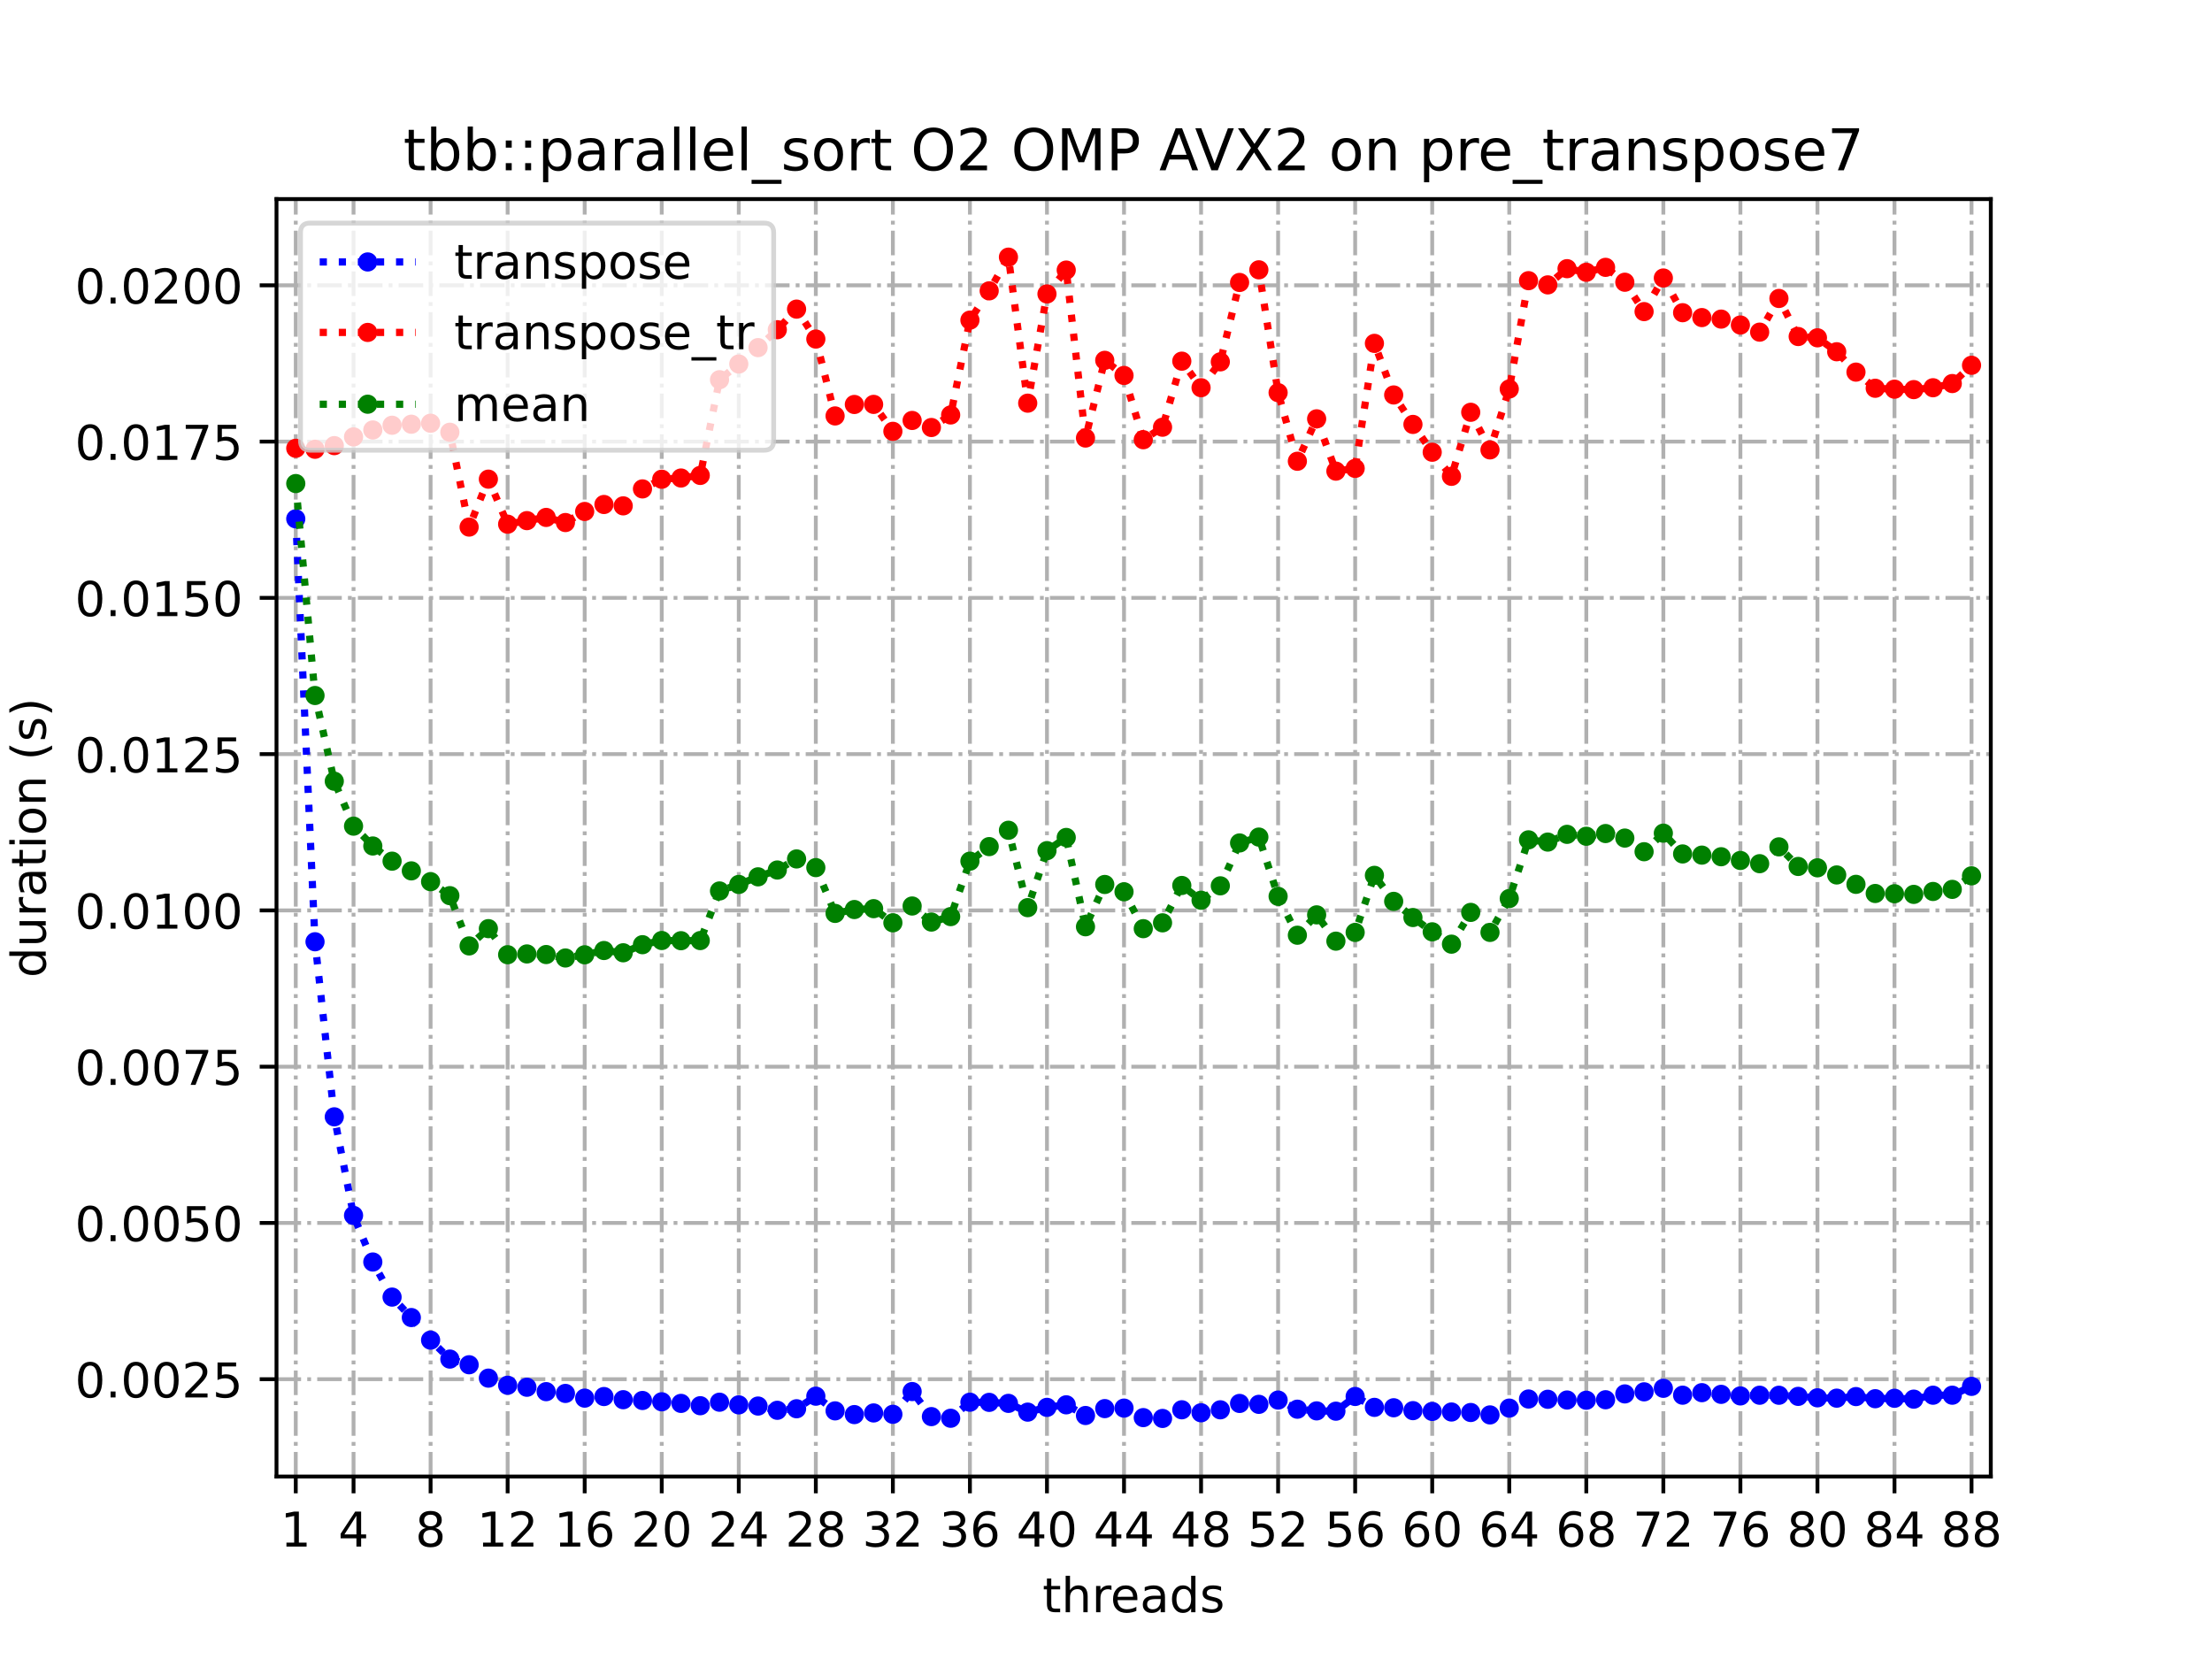 <?xml version="1.0" encoding="utf-8" standalone="no"?>
<!DOCTYPE svg PUBLIC "-//W3C//DTD SVG 1.1//EN"
  "http://www.w3.org/Graphics/SVG/1.1/DTD/svg11.dtd">
<!-- Created with matplotlib (https://matplotlib.org/) -->
<svg height="345.6pt" version="1.1" viewBox="0 0 460.8 345.6" width="460.8pt" xmlns="http://www.w3.org/2000/svg" xmlns:xlink="http://www.w3.org/1999/xlink">
 <defs>
  <style type="text/css">
*{stroke-linecap:butt;stroke-linejoin:round;}
  </style>
 </defs>
 <g id="figure_1">
  <g id="patch_1">
   <path d="M 0 345.6 
L 460.8 345.6 
L 460.8 0 
L 0 0 
z
" style="fill:#ffffff;"/>
  </g>
  <g id="axes_1">
   <g id="patch_2">
    <path d="M 57.6 307.584 
L 414.72 307.584 
L 414.72 41.472 
L 57.6 41.472 
z
" style="fill:#ffffff;"/>
   </g>
   <g id="matplotlib.axis_1">
    <g id="xtick_1">
     <g id="line2d_1">
      <path clip-path="url(#p7d78826cf6)" d="M 61.613 307.584 
L 61.613 41.472 
" style="fill:none;stroke:#b0b0b0;stroke-dasharray:5.12,1.28,0.8,1.28;stroke-dashoffset:0;stroke-width:0.8;"/>
     </g>
     <g id="line2d_2">
      <defs>
       <path d="M 0 0 
L 0 3.5 
" id="ma47bbcd87e" style="stroke:#000000;stroke-width:0.8;"/>
      </defs>
      <g>
       <use style="stroke:#000000;stroke-width:0.8;" x="61.613" xlink:href="#ma47bbcd87e" y="307.584"/>
      </g>
     </g>
     <g id="text_1">
      <!-- 1 -->
      <defs>
       <path d="M 12.406 8.297 
L 28.516 8.297 
L 28.516 63.922 
L 10.984 60.406 
L 10.984 69.391 
L 28.422 72.906 
L 38.281 72.906 
L 38.281 8.297 
L 54.391 8.297 
L 54.391 0 
L 12.406 0 
z
" id="DejaVuSans-49"/>
      </defs>
      <g transform="translate(58.431 322.182)scale(0.1 -0.1)">
       <use xlink:href="#DejaVuSans-49"/>
      </g>
     </g>
    </g>
    <g id="xtick_2">
     <g id="line2d_3">
      <path clip-path="url(#p7d78826cf6)" d="M 73.65 307.584 
L 73.65 41.472 
" style="fill:none;stroke:#b0b0b0;stroke-dasharray:5.12,1.28,0.8,1.28;stroke-dashoffset:0;stroke-width:0.8;"/>
     </g>
     <g id="line2d_4">
      <g>
       <use style="stroke:#000000;stroke-width:0.8;" x="73.65" xlink:href="#ma47bbcd87e" y="307.584"/>
      </g>
     </g>
     <g id="text_2">
      <!-- 4 -->
      <defs>
       <path d="M 37.797 64.312 
L 12.891 25.391 
L 37.797 25.391 
z
M 35.203 72.906 
L 47.609 72.906 
L 47.609 25.391 
L 58.016 25.391 
L 58.016 17.188 
L 47.609 17.188 
L 47.609 0 
L 37.797 0 
L 37.797 17.188 
L 4.891 17.188 
L 4.891 26.703 
z
" id="DejaVuSans-52"/>
      </defs>
      <g transform="translate(70.469 322.182)scale(0.1 -0.1)">
       <use xlink:href="#DejaVuSans-52"/>
      </g>
     </g>
    </g>
    <g id="xtick_3">
     <g id="line2d_5">
      <path clip-path="url(#p7d78826cf6)" d="M 89.701 307.584 
L 89.701 41.472 
" style="fill:none;stroke:#b0b0b0;stroke-dasharray:5.12,1.28,0.8,1.28;stroke-dashoffset:0;stroke-width:0.8;"/>
     </g>
     <g id="line2d_6">
      <g>
       <use style="stroke:#000000;stroke-width:0.8;" x="89.701" xlink:href="#ma47bbcd87e" y="307.584"/>
      </g>
     </g>
     <g id="text_3">
      <!-- 8 -->
      <defs>
       <path d="M 31.781 34.625 
Q 24.75 34.625 20.719 30.859 
Q 16.703 27.094 16.703 20.516 
Q 16.703 13.922 20.719 10.156 
Q 24.75 6.391 31.781 6.391 
Q 38.812 6.391 42.859 10.172 
Q 46.922 13.969 46.922 20.516 
Q 46.922 27.094 42.891 30.859 
Q 38.875 34.625 31.781 34.625 
z
M 21.922 38.812 
Q 15.578 40.375 12.031 44.719 
Q 8.5 49.078 8.5 55.328 
Q 8.5 64.062 14.719 69.141 
Q 20.953 74.219 31.781 74.219 
Q 42.672 74.219 48.875 69.141 
Q 55.078 64.062 55.078 55.328 
Q 55.078 49.078 51.531 44.719 
Q 48 40.375 41.703 38.812 
Q 48.828 37.156 52.797 32.312 
Q 56.781 27.484 56.781 20.516 
Q 56.781 9.906 50.312 4.234 
Q 43.844 -1.422 31.781 -1.422 
Q 19.734 -1.422 13.25 4.234 
Q 6.781 9.906 6.781 20.516 
Q 6.781 27.484 10.781 32.312 
Q 14.797 37.156 21.922 38.812 
z
M 18.312 54.391 
Q 18.312 48.734 21.844 45.562 
Q 25.391 42.391 31.781 42.391 
Q 38.141 42.391 41.719 45.562 
Q 45.312 48.734 45.312 54.391 
Q 45.312 60.062 41.719 63.234 
Q 38.141 66.406 31.781 66.406 
Q 25.391 66.406 21.844 63.234 
Q 18.312 60.062 18.312 54.391 
z
" id="DejaVuSans-56"/>
      </defs>
      <g transform="translate(86.519 322.182)scale(0.1 -0.1)">
       <use xlink:href="#DejaVuSans-56"/>
      </g>
     </g>
    </g>
    <g id="xtick_4">
     <g id="line2d_7">
      <path clip-path="url(#p7d78826cf6)" d="M 105.751 307.584 
L 105.751 41.472 
" style="fill:none;stroke:#b0b0b0;stroke-dasharray:5.12,1.28,0.8,1.28;stroke-dashoffset:0;stroke-width:0.8;"/>
     </g>
     <g id="line2d_8">
      <g>
       <use style="stroke:#000000;stroke-width:0.8;" x="105.751" xlink:href="#ma47bbcd87e" y="307.584"/>
      </g>
     </g>
     <g id="text_4">
      <!-- 12 -->
      <defs>
       <path d="M 19.188 8.297 
L 53.609 8.297 
L 53.609 0 
L 7.328 0 
L 7.328 8.297 
Q 12.938 14.109 22.625 23.891 
Q 32.328 33.688 34.812 36.531 
Q 39.547 41.844 41.422 45.531 
Q 43.312 49.219 43.312 52.781 
Q 43.312 58.594 39.234 62.25 
Q 35.156 65.922 28.609 65.922 
Q 23.969 65.922 18.812 64.312 
Q 13.672 62.703 7.812 59.422 
L 7.812 69.391 
Q 13.766 71.781 18.938 73 
Q 24.125 74.219 28.422 74.219 
Q 39.75 74.219 46.484 68.547 
Q 53.219 62.891 53.219 53.422 
Q 53.219 48.922 51.531 44.891 
Q 49.859 40.875 45.406 35.406 
Q 44.188 33.984 37.641 27.219 
Q 31.109 20.453 19.188 8.297 
z
" id="DejaVuSans-50"/>
      </defs>
      <g transform="translate(99.389 322.182)scale(0.1 -0.1)">
       <use xlink:href="#DejaVuSans-49"/>
       <use x="63.623" xlink:href="#DejaVuSans-50"/>
      </g>
     </g>
    </g>
    <g id="xtick_5">
     <g id="line2d_9">
      <path clip-path="url(#p7d78826cf6)" d="M 121.801 307.584 
L 121.801 41.472 
" style="fill:none;stroke:#b0b0b0;stroke-dasharray:5.12,1.28,0.8,1.28;stroke-dashoffset:0;stroke-width:0.8;"/>
     </g>
     <g id="line2d_10">
      <g>
       <use style="stroke:#000000;stroke-width:0.8;" x="121.801" xlink:href="#ma47bbcd87e" y="307.584"/>
      </g>
     </g>
     <g id="text_5">
      <!-- 16 -->
      <defs>
       <path d="M 33.016 40.375 
Q 26.375 40.375 22.484 35.828 
Q 18.609 31.297 18.609 23.391 
Q 18.609 15.531 22.484 10.953 
Q 26.375 6.391 33.016 6.391 
Q 39.656 6.391 43.531 10.953 
Q 47.406 15.531 47.406 23.391 
Q 47.406 31.297 43.531 35.828 
Q 39.656 40.375 33.016 40.375 
z
M 52.594 71.297 
L 52.594 62.312 
Q 48.875 64.062 45.094 64.984 
Q 41.312 65.922 37.594 65.922 
Q 27.828 65.922 22.672 59.328 
Q 17.531 52.734 16.797 39.406 
Q 19.672 43.656 24.016 45.922 
Q 28.375 48.188 33.594 48.188 
Q 44.578 48.188 50.953 41.516 
Q 57.328 34.859 57.328 23.391 
Q 57.328 12.156 50.688 5.359 
Q 44.047 -1.422 33.016 -1.422 
Q 20.359 -1.422 13.672 8.266 
Q 6.984 17.969 6.984 36.375 
Q 6.984 53.656 15.188 63.938 
Q 23.391 74.219 37.203 74.219 
Q 40.922 74.219 44.703 73.484 
Q 48.484 72.75 52.594 71.297 
z
" id="DejaVuSans-54"/>
      </defs>
      <g transform="translate(115.439 322.182)scale(0.1 -0.1)">
       <use xlink:href="#DejaVuSans-49"/>
       <use x="63.623" xlink:href="#DejaVuSans-54"/>
      </g>
     </g>
    </g>
    <g id="xtick_6">
     <g id="line2d_11">
      <path clip-path="url(#p7d78826cf6)" d="M 137.852 307.584 
L 137.852 41.472 
" style="fill:none;stroke:#b0b0b0;stroke-dasharray:5.12,1.28,0.8,1.28;stroke-dashoffset:0;stroke-width:0.8;"/>
     </g>
     <g id="line2d_12">
      <g>
       <use style="stroke:#000000;stroke-width:0.8;" x="137.852" xlink:href="#ma47bbcd87e" y="307.584"/>
      </g>
     </g>
     <g id="text_6">
      <!-- 20 -->
      <defs>
       <path d="M 31.781 66.406 
Q 24.172 66.406 20.328 58.906 
Q 16.5 51.422 16.5 36.375 
Q 16.5 21.391 20.328 13.891 
Q 24.172 6.391 31.781 6.391 
Q 39.453 6.391 43.281 13.891 
Q 47.125 21.391 47.125 36.375 
Q 47.125 51.422 43.281 58.906 
Q 39.453 66.406 31.781 66.406 
z
M 31.781 74.219 
Q 44.047 74.219 50.516 64.516 
Q 56.984 54.828 56.984 36.375 
Q 56.984 17.969 50.516 8.266 
Q 44.047 -1.422 31.781 -1.422 
Q 19.531 -1.422 13.062 8.266 
Q 6.594 17.969 6.594 36.375 
Q 6.594 54.828 13.062 64.516 
Q 19.531 74.219 31.781 74.219 
z
" id="DejaVuSans-48"/>
      </defs>
      <g transform="translate(131.489 322.182)scale(0.1 -0.1)">
       <use xlink:href="#DejaVuSans-50"/>
       <use x="63.623" xlink:href="#DejaVuSans-48"/>
      </g>
     </g>
    </g>
    <g id="xtick_7">
     <g id="line2d_13">
      <path clip-path="url(#p7d78826cf6)" d="M 153.902 307.584 
L 153.902 41.472 
" style="fill:none;stroke:#b0b0b0;stroke-dasharray:5.12,1.28,0.8,1.28;stroke-dashoffset:0;stroke-width:0.8;"/>
     </g>
     <g id="line2d_14">
      <g>
       <use style="stroke:#000000;stroke-width:0.8;" x="153.902" xlink:href="#ma47bbcd87e" y="307.584"/>
      </g>
     </g>
     <g id="text_7">
      <!-- 24 -->
      <g transform="translate(147.54 322.182)scale(0.1 -0.1)">
       <use xlink:href="#DejaVuSans-50"/>
       <use x="63.623" xlink:href="#DejaVuSans-52"/>
      </g>
     </g>
    </g>
    <g id="xtick_8">
     <g id="line2d_15">
      <path clip-path="url(#p7d78826cf6)" d="M 169.952 307.584 
L 169.952 41.472 
" style="fill:none;stroke:#b0b0b0;stroke-dasharray:5.12,1.28,0.8,1.28;stroke-dashoffset:0;stroke-width:0.8;"/>
     </g>
     <g id="line2d_16">
      <g>
       <use style="stroke:#000000;stroke-width:0.8;" x="169.952" xlink:href="#ma47bbcd87e" y="307.584"/>
      </g>
     </g>
     <g id="text_8">
      <!-- 28 -->
      <g transform="translate(163.59 322.182)scale(0.1 -0.1)">
       <use xlink:href="#DejaVuSans-50"/>
       <use x="63.623" xlink:href="#DejaVuSans-56"/>
      </g>
     </g>
    </g>
    <g id="xtick_9">
     <g id="line2d_17">
      <path clip-path="url(#p7d78826cf6)" d="M 186.003 307.584 
L 186.003 41.472 
" style="fill:none;stroke:#b0b0b0;stroke-dasharray:5.12,1.28,0.8,1.28;stroke-dashoffset:0;stroke-width:0.8;"/>
     </g>
     <g id="line2d_18">
      <g>
       <use style="stroke:#000000;stroke-width:0.8;" x="186.003" xlink:href="#ma47bbcd87e" y="307.584"/>
      </g>
     </g>
     <g id="text_9">
      <!-- 32 -->
      <defs>
       <path d="M 40.578 39.312 
Q 47.656 37.797 51.625 33 
Q 55.609 28.219 55.609 21.188 
Q 55.609 10.406 48.188 4.484 
Q 40.766 -1.422 27.094 -1.422 
Q 22.516 -1.422 17.656 -0.516 
Q 12.797 0.391 7.625 2.203 
L 7.625 11.719 
Q 11.719 9.328 16.594 8.109 
Q 21.484 6.891 26.812 6.891 
Q 36.078 6.891 40.938 10.547 
Q 45.797 14.203 45.797 21.188 
Q 45.797 27.641 41.281 31.266 
Q 36.766 34.906 28.719 34.906 
L 20.219 34.906 
L 20.219 43.016 
L 29.109 43.016 
Q 36.375 43.016 40.234 45.922 
Q 44.094 48.828 44.094 54.297 
Q 44.094 59.906 40.109 62.906 
Q 36.141 65.922 28.719 65.922 
Q 24.656 65.922 20.016 65.031 
Q 15.375 64.156 9.812 62.312 
L 9.812 71.094 
Q 15.438 72.656 20.344 73.438 
Q 25.25 74.219 29.594 74.219 
Q 40.828 74.219 47.359 69.109 
Q 53.906 64.016 53.906 55.328 
Q 53.906 49.266 50.438 45.094 
Q 46.969 40.922 40.578 39.312 
z
" id="DejaVuSans-51"/>
      </defs>
      <g transform="translate(179.64 322.182)scale(0.1 -0.1)">
       <use xlink:href="#DejaVuSans-51"/>
       <use x="63.623" xlink:href="#DejaVuSans-50"/>
      </g>
     </g>
    </g>
    <g id="xtick_10">
     <g id="line2d_19">
      <path clip-path="url(#p7d78826cf6)" d="M 202.053 307.584 
L 202.053 41.472 
" style="fill:none;stroke:#b0b0b0;stroke-dasharray:5.12,1.28,0.8,1.28;stroke-dashoffset:0;stroke-width:0.8;"/>
     </g>
     <g id="line2d_20">
      <g>
       <use style="stroke:#000000;stroke-width:0.8;" x="202.053" xlink:href="#ma47bbcd87e" y="307.584"/>
      </g>
     </g>
     <g id="text_10">
      <!-- 36 -->
      <g transform="translate(195.691 322.182)scale(0.1 -0.1)">
       <use xlink:href="#DejaVuSans-51"/>
       <use x="63.623" xlink:href="#DejaVuSans-54"/>
      </g>
     </g>
    </g>
    <g id="xtick_11">
     <g id="line2d_21">
      <path clip-path="url(#p7d78826cf6)" d="M 218.103 307.584 
L 218.103 41.472 
" style="fill:none;stroke:#b0b0b0;stroke-dasharray:5.12,1.28,0.8,1.28;stroke-dashoffset:0;stroke-width:0.8;"/>
     </g>
     <g id="line2d_22">
      <g>
       <use style="stroke:#000000;stroke-width:0.8;" x="218.103" xlink:href="#ma47bbcd87e" y="307.584"/>
      </g>
     </g>
     <g id="text_11">
      <!-- 40 -->
      <g transform="translate(211.741 322.182)scale(0.1 -0.1)">
       <use xlink:href="#DejaVuSans-52"/>
       <use x="63.623" xlink:href="#DejaVuSans-48"/>
      </g>
     </g>
    </g>
    <g id="xtick_12">
     <g id="line2d_23">
      <path clip-path="url(#p7d78826cf6)" d="M 234.154 307.584 
L 234.154 41.472 
" style="fill:none;stroke:#b0b0b0;stroke-dasharray:5.12,1.28,0.8,1.28;stroke-dashoffset:0;stroke-width:0.8;"/>
     </g>
     <g id="line2d_24">
      <g>
       <use style="stroke:#000000;stroke-width:0.8;" x="234.154" xlink:href="#ma47bbcd87e" y="307.584"/>
      </g>
     </g>
     <g id="text_12">
      <!-- 44 -->
      <g transform="translate(227.791 322.182)scale(0.1 -0.1)">
       <use xlink:href="#DejaVuSans-52"/>
       <use x="63.623" xlink:href="#DejaVuSans-52"/>
      </g>
     </g>
    </g>
    <g id="xtick_13">
     <g id="line2d_25">
      <path clip-path="url(#p7d78826cf6)" d="M 250.204 307.584 
L 250.204 41.472 
" style="fill:none;stroke:#b0b0b0;stroke-dasharray:5.12,1.28,0.8,1.28;stroke-dashoffset:0;stroke-width:0.8;"/>
     </g>
     <g id="line2d_26">
      <g>
       <use style="stroke:#000000;stroke-width:0.8;" x="250.204" xlink:href="#ma47bbcd87e" y="307.584"/>
      </g>
     </g>
     <g id="text_13">
      <!-- 48 -->
      <g transform="translate(243.842 322.182)scale(0.1 -0.1)">
       <use xlink:href="#DejaVuSans-52"/>
       <use x="63.623" xlink:href="#DejaVuSans-56"/>
      </g>
     </g>
    </g>
    <g id="xtick_14">
     <g id="line2d_27">
      <path clip-path="url(#p7d78826cf6)" d="M 266.254 307.584 
L 266.254 41.472 
" style="fill:none;stroke:#b0b0b0;stroke-dasharray:5.12,1.28,0.8,1.28;stroke-dashoffset:0;stroke-width:0.8;"/>
     </g>
     <g id="line2d_28">
      <g>
       <use style="stroke:#000000;stroke-width:0.8;" x="266.254" xlink:href="#ma47bbcd87e" y="307.584"/>
      </g>
     </g>
     <g id="text_14">
      <!-- 52 -->
      <defs>
       <path d="M 10.797 72.906 
L 49.516 72.906 
L 49.516 64.594 
L 19.828 64.594 
L 19.828 46.734 
Q 21.969 47.469 24.109 47.828 
Q 26.266 48.188 28.422 48.188 
Q 40.625 48.188 47.75 41.5 
Q 54.891 34.812 54.891 23.391 
Q 54.891 11.625 47.562 5.094 
Q 40.234 -1.422 26.906 -1.422 
Q 22.312 -1.422 17.547 -0.641 
Q 12.797 0.141 7.719 1.703 
L 7.719 11.625 
Q 12.109 9.234 16.797 8.062 
Q 21.484 6.891 26.703 6.891 
Q 35.156 6.891 40.078 11.328 
Q 45.016 15.766 45.016 23.391 
Q 45.016 31 40.078 35.438 
Q 35.156 39.891 26.703 39.891 
Q 22.75 39.891 18.812 39.016 
Q 14.891 38.141 10.797 36.281 
z
" id="DejaVuSans-53"/>
      </defs>
      <g transform="translate(259.892 322.182)scale(0.1 -0.1)">
       <use xlink:href="#DejaVuSans-53"/>
       <use x="63.623" xlink:href="#DejaVuSans-50"/>
      </g>
     </g>
    </g>
    <g id="xtick_15">
     <g id="line2d_29">
      <path clip-path="url(#p7d78826cf6)" d="M 282.305 307.584 
L 282.305 41.472 
" style="fill:none;stroke:#b0b0b0;stroke-dasharray:5.12,1.28,0.8,1.28;stroke-dashoffset:0;stroke-width:0.8;"/>
     </g>
     <g id="line2d_30">
      <g>
       <use style="stroke:#000000;stroke-width:0.8;" x="282.305" xlink:href="#ma47bbcd87e" y="307.584"/>
      </g>
     </g>
     <g id="text_15">
      <!-- 56 -->
      <g transform="translate(275.942 322.182)scale(0.1 -0.1)">
       <use xlink:href="#DejaVuSans-53"/>
       <use x="63.623" xlink:href="#DejaVuSans-54"/>
      </g>
     </g>
    </g>
    <g id="xtick_16">
     <g id="line2d_31">
      <path clip-path="url(#p7d78826cf6)" d="M 298.355 307.584 
L 298.355 41.472 
" style="fill:none;stroke:#b0b0b0;stroke-dasharray:5.12,1.28,0.8,1.28;stroke-dashoffset:0;stroke-width:0.8;"/>
     </g>
     <g id="line2d_32">
      <g>
       <use style="stroke:#000000;stroke-width:0.8;" x="298.355" xlink:href="#ma47bbcd87e" y="307.584"/>
      </g>
     </g>
     <g id="text_16">
      <!-- 60 -->
      <g transform="translate(291.993 322.182)scale(0.1 -0.1)">
       <use xlink:href="#DejaVuSans-54"/>
       <use x="63.623" xlink:href="#DejaVuSans-48"/>
      </g>
     </g>
    </g>
    <g id="xtick_17">
     <g id="line2d_33">
      <path clip-path="url(#p7d78826cf6)" d="M 314.405 307.584 
L 314.405 41.472 
" style="fill:none;stroke:#b0b0b0;stroke-dasharray:5.12,1.28,0.8,1.28;stroke-dashoffset:0;stroke-width:0.8;"/>
     </g>
     <g id="line2d_34">
      <g>
       <use style="stroke:#000000;stroke-width:0.8;" x="314.405" xlink:href="#ma47bbcd87e" y="307.584"/>
      </g>
     </g>
     <g id="text_17">
      <!-- 64 -->
      <g transform="translate(308.043 322.182)scale(0.1 -0.1)">
       <use xlink:href="#DejaVuSans-54"/>
       <use x="63.623" xlink:href="#DejaVuSans-52"/>
      </g>
     </g>
    </g>
    <g id="xtick_18">
     <g id="line2d_35">
      <path clip-path="url(#p7d78826cf6)" d="M 330.456 307.584 
L 330.456 41.472 
" style="fill:none;stroke:#b0b0b0;stroke-dasharray:5.12,1.28,0.8,1.28;stroke-dashoffset:0;stroke-width:0.8;"/>
     </g>
     <g id="line2d_36">
      <g>
       <use style="stroke:#000000;stroke-width:0.8;" x="330.456" xlink:href="#ma47bbcd87e" y="307.584"/>
      </g>
     </g>
     <g id="text_18">
      <!-- 68 -->
      <g transform="translate(324.093 322.182)scale(0.1 -0.1)">
       <use xlink:href="#DejaVuSans-54"/>
       <use x="63.623" xlink:href="#DejaVuSans-56"/>
      </g>
     </g>
    </g>
    <g id="xtick_19">
     <g id="line2d_37">
      <path clip-path="url(#p7d78826cf6)" d="M 346.506 307.584 
L 346.506 41.472 
" style="fill:none;stroke:#b0b0b0;stroke-dasharray:5.12,1.28,0.8,1.28;stroke-dashoffset:0;stroke-width:0.8;"/>
     </g>
     <g id="line2d_38">
      <g>
       <use style="stroke:#000000;stroke-width:0.8;" x="346.506" xlink:href="#ma47bbcd87e" y="307.584"/>
      </g>
     </g>
     <g id="text_19">
      <!-- 72 -->
      <defs>
       <path d="M 8.203 72.906 
L 55.078 72.906 
L 55.078 68.703 
L 28.609 0 
L 18.312 0 
L 43.219 64.594 
L 8.203 64.594 
z
" id="DejaVuSans-55"/>
      </defs>
      <g transform="translate(340.144 322.182)scale(0.1 -0.1)">
       <use xlink:href="#DejaVuSans-55"/>
       <use x="63.623" xlink:href="#DejaVuSans-50"/>
      </g>
     </g>
    </g>
    <g id="xtick_20">
     <g id="line2d_39">
      <path clip-path="url(#p7d78826cf6)" d="M 362.556 307.584 
L 362.556 41.472 
" style="fill:none;stroke:#b0b0b0;stroke-dasharray:5.12,1.28,0.8,1.28;stroke-dashoffset:0;stroke-width:0.8;"/>
     </g>
     <g id="line2d_40">
      <g>
       <use style="stroke:#000000;stroke-width:0.8;" x="362.556" xlink:href="#ma47bbcd87e" y="307.584"/>
      </g>
     </g>
     <g id="text_20">
      <!-- 76 -->
      <g transform="translate(356.194 322.182)scale(0.1 -0.1)">
       <use xlink:href="#DejaVuSans-55"/>
       <use x="63.623" xlink:href="#DejaVuSans-54"/>
      </g>
     </g>
    </g>
    <g id="xtick_21">
     <g id="line2d_41">
      <path clip-path="url(#p7d78826cf6)" d="M 378.607 307.584 
L 378.607 41.472 
" style="fill:none;stroke:#b0b0b0;stroke-dasharray:5.12,1.28,0.8,1.28;stroke-dashoffset:0;stroke-width:0.8;"/>
     </g>
     <g id="line2d_42">
      <g>
       <use style="stroke:#000000;stroke-width:0.8;" x="378.607" xlink:href="#ma47bbcd87e" y="307.584"/>
      </g>
     </g>
     <g id="text_21">
      <!-- 80 -->
      <g transform="translate(372.244 322.182)scale(0.1 -0.1)">
       <use xlink:href="#DejaVuSans-56"/>
       <use x="63.623" xlink:href="#DejaVuSans-48"/>
      </g>
     </g>
    </g>
    <g id="xtick_22">
     <g id="line2d_43">
      <path clip-path="url(#p7d78826cf6)" d="M 394.657 307.584 
L 394.657 41.472 
" style="fill:none;stroke:#b0b0b0;stroke-dasharray:5.12,1.28,0.8,1.28;stroke-dashoffset:0;stroke-width:0.8;"/>
     </g>
     <g id="line2d_44">
      <g>
       <use style="stroke:#000000;stroke-width:0.8;" x="394.657" xlink:href="#ma47bbcd87e" y="307.584"/>
      </g>
     </g>
     <g id="text_22">
      <!-- 84 -->
      <g transform="translate(388.295 322.182)scale(0.1 -0.1)">
       <use xlink:href="#DejaVuSans-56"/>
       <use x="63.623" xlink:href="#DejaVuSans-52"/>
      </g>
     </g>
    </g>
    <g id="xtick_23">
     <g id="line2d_45">
      <path clip-path="url(#p7d78826cf6)" d="M 410.707 307.584 
L 410.707 41.472 
" style="fill:none;stroke:#b0b0b0;stroke-dasharray:5.12,1.28,0.8,1.28;stroke-dashoffset:0;stroke-width:0.8;"/>
     </g>
     <g id="line2d_46">
      <g>
       <use style="stroke:#000000;stroke-width:0.8;" x="410.707" xlink:href="#ma47bbcd87e" y="307.584"/>
      </g>
     </g>
     <g id="text_23">
      <!-- 88 -->
      <g transform="translate(404.345 322.182)scale(0.1 -0.1)">
       <use xlink:href="#DejaVuSans-56"/>
       <use x="63.623" xlink:href="#DejaVuSans-56"/>
      </g>
     </g>
    </g>
    <g id="text_24">
     <!-- threads -->
     <defs>
      <path d="M 18.312 70.219 
L 18.312 54.688 
L 36.812 54.688 
L 36.812 47.703 
L 18.312 47.703 
L 18.312 18.016 
Q 18.312 11.328 20.141 9.422 
Q 21.969 7.516 27.594 7.516 
L 36.812 7.516 
L 36.812 0 
L 27.594 0 
Q 17.188 0 13.234 3.875 
Q 9.281 7.766 9.281 18.016 
L 9.281 47.703 
L 2.688 47.703 
L 2.688 54.688 
L 9.281 54.688 
L 9.281 70.219 
z
" id="DejaVuSans-116"/>
      <path d="M 54.891 33.016 
L 54.891 0 
L 45.906 0 
L 45.906 32.719 
Q 45.906 40.484 42.875 44.328 
Q 39.844 48.188 33.797 48.188 
Q 26.516 48.188 22.312 43.547 
Q 18.109 38.922 18.109 30.906 
L 18.109 0 
L 9.078 0 
L 9.078 75.984 
L 18.109 75.984 
L 18.109 46.188 
Q 21.344 51.125 25.703 53.562 
Q 30.078 56 35.797 56 
Q 45.219 56 50.047 50.172 
Q 54.891 44.344 54.891 33.016 
z
" id="DejaVuSans-104"/>
      <path d="M 41.109 46.297 
Q 39.594 47.172 37.812 47.578 
Q 36.031 48 33.891 48 
Q 26.266 48 22.188 43.047 
Q 18.109 38.094 18.109 28.812 
L 18.109 0 
L 9.078 0 
L 9.078 54.688 
L 18.109 54.688 
L 18.109 46.188 
Q 20.953 51.172 25.484 53.578 
Q 30.031 56 36.531 56 
Q 37.453 56 38.578 55.875 
Q 39.703 55.766 41.062 55.516 
z
" id="DejaVuSans-114"/>
      <path d="M 56.203 29.594 
L 56.203 25.203 
L 14.891 25.203 
Q 15.484 15.922 20.484 11.062 
Q 25.484 6.203 34.422 6.203 
Q 39.594 6.203 44.453 7.469 
Q 49.312 8.734 54.109 11.281 
L 54.109 2.781 
Q 49.266 0.734 44.188 -0.344 
Q 39.109 -1.422 33.891 -1.422 
Q 20.797 -1.422 13.156 6.188 
Q 5.516 13.812 5.516 26.812 
Q 5.516 40.234 12.766 48.109 
Q 20.016 56 32.328 56 
Q 43.359 56 49.781 48.891 
Q 56.203 41.797 56.203 29.594 
z
M 47.219 32.234 
Q 47.125 39.594 43.094 43.984 
Q 39.062 48.391 32.422 48.391 
Q 24.906 48.391 20.391 44.141 
Q 15.875 39.891 15.188 32.172 
z
" id="DejaVuSans-101"/>
      <path d="M 34.281 27.484 
Q 23.391 27.484 19.188 25 
Q 14.984 22.516 14.984 16.5 
Q 14.984 11.719 18.141 8.906 
Q 21.297 6.109 26.703 6.109 
Q 34.188 6.109 38.703 11.406 
Q 43.219 16.703 43.219 25.484 
L 43.219 27.484 
z
M 52.203 31.203 
L 52.203 0 
L 43.219 0 
L 43.219 8.297 
Q 40.141 3.328 35.547 0.953 
Q 30.953 -1.422 24.312 -1.422 
Q 15.922 -1.422 10.953 3.297 
Q 6 8.016 6 15.922 
Q 6 25.141 12.172 29.828 
Q 18.359 34.516 30.609 34.516 
L 43.219 34.516 
L 43.219 35.406 
Q 43.219 41.609 39.141 45 
Q 35.062 48.391 27.688 48.391 
Q 23 48.391 18.547 47.266 
Q 14.109 46.141 10.016 43.891 
L 10.016 52.203 
Q 14.938 54.109 19.578 55.047 
Q 24.219 56 28.609 56 
Q 40.484 56 46.344 49.844 
Q 52.203 43.703 52.203 31.203 
z
" id="DejaVuSans-97"/>
      <path d="M 45.406 46.391 
L 45.406 75.984 
L 54.391 75.984 
L 54.391 0 
L 45.406 0 
L 45.406 8.203 
Q 42.578 3.328 38.25 0.953 
Q 33.938 -1.422 27.875 -1.422 
Q 17.969 -1.422 11.734 6.484 
Q 5.516 14.406 5.516 27.297 
Q 5.516 40.188 11.734 48.094 
Q 17.969 56 27.875 56 
Q 33.938 56 38.25 53.625 
Q 42.578 51.266 45.406 46.391 
z
M 14.797 27.297 
Q 14.797 17.391 18.875 11.75 
Q 22.953 6.109 30.078 6.109 
Q 37.203 6.109 41.297 11.75 
Q 45.406 17.391 45.406 27.297 
Q 45.406 37.203 41.297 42.844 
Q 37.203 48.484 30.078 48.484 
Q 22.953 48.484 18.875 42.844 
Q 14.797 37.203 14.797 27.297 
z
" id="DejaVuSans-100"/>
      <path d="M 44.281 53.078 
L 44.281 44.578 
Q 40.484 46.531 36.375 47.5 
Q 32.281 48.484 27.875 48.484 
Q 21.188 48.484 17.844 46.438 
Q 14.5 44.391 14.5 40.281 
Q 14.5 37.156 16.891 35.375 
Q 19.281 33.594 26.516 31.984 
L 29.594 31.297 
Q 39.156 29.25 43.188 25.516 
Q 47.219 21.781 47.219 15.094 
Q 47.219 7.469 41.188 3.016 
Q 35.156 -1.422 24.609 -1.422 
Q 20.219 -1.422 15.453 -0.562 
Q 10.688 0.297 5.422 2 
L 5.422 11.281 
Q 10.406 8.688 15.234 7.391 
Q 20.062 6.109 24.812 6.109 
Q 31.156 6.109 34.562 8.281 
Q 37.984 10.453 37.984 14.406 
Q 37.984 18.062 35.516 20.016 
Q 33.062 21.969 24.703 23.781 
L 21.578 24.516 
Q 13.234 26.266 9.516 29.906 
Q 5.812 33.547 5.812 39.891 
Q 5.812 47.609 11.281 51.797 
Q 16.75 56 26.812 56 
Q 31.781 56 36.172 55.266 
Q 40.578 54.547 44.281 53.078 
z
" id="DejaVuSans-115"/>
     </defs>
     <g transform="translate(217.169 335.861)scale(0.1 -0.1)">
      <use xlink:href="#DejaVuSans-116"/>
      <use x="39.209" xlink:href="#DejaVuSans-104"/>
      <use x="102.588" xlink:href="#DejaVuSans-114"/>
      <use x="141.451" xlink:href="#DejaVuSans-101"/>
      <use x="202.975" xlink:href="#DejaVuSans-97"/>
      <use x="264.254" xlink:href="#DejaVuSans-100"/>
      <use x="327.73" xlink:href="#DejaVuSans-115"/>
     </g>
    </g>
   </g>
   <g id="matplotlib.axis_2">
    <g id="ytick_1">
     <g id="line2d_47">
      <path clip-path="url(#p7d78826cf6)" d="M 57.6 287.314 
L 414.72 287.314 
" style="fill:none;stroke:#b0b0b0;stroke-dasharray:5.12,1.28,0.8,1.28;stroke-dashoffset:0;stroke-width:0.8;"/>
     </g>
     <g id="line2d_48">
      <defs>
       <path d="M 0 0 
L -3.5 0 
" id="m3461b19e9b" style="stroke:#000000;stroke-width:0.8;"/>
      </defs>
      <g>
       <use style="stroke:#000000;stroke-width:0.8;" x="57.6" xlink:href="#m3461b19e9b" y="287.314"/>
      </g>
     </g>
     <g id="text_25">
      <!-- 0.0025 -->
      <defs>
       <path d="M 10.688 12.406 
L 21 12.406 
L 21 0 
L 10.688 0 
z
" id="DejaVuSans-46"/>
      </defs>
      <g transform="translate(15.609 291.113)scale(0.1 -0.1)">
       <use xlink:href="#DejaVuSans-48"/>
       <use x="63.623" xlink:href="#DejaVuSans-46"/>
       <use x="95.41" xlink:href="#DejaVuSans-48"/>
       <use x="159.033" xlink:href="#DejaVuSans-48"/>
       <use x="222.656" xlink:href="#DejaVuSans-50"/>
       <use x="286.279" xlink:href="#DejaVuSans-53"/>
      </g>
     </g>
    </g>
    <g id="ytick_2">
     <g id="line2d_49">
      <path clip-path="url(#p7d78826cf6)" d="M 57.6 254.76 
L 414.72 254.76 
" style="fill:none;stroke:#b0b0b0;stroke-dasharray:5.12,1.28,0.8,1.28;stroke-dashoffset:0;stroke-width:0.8;"/>
     </g>
     <g id="line2d_50">
      <g>
       <use style="stroke:#000000;stroke-width:0.8;" x="57.6" xlink:href="#m3461b19e9b" y="254.76"/>
      </g>
     </g>
     <g id="text_26">
      <!-- 0.0050 -->
      <g transform="translate(15.609 258.559)scale(0.1 -0.1)">
       <use xlink:href="#DejaVuSans-48"/>
       <use x="63.623" xlink:href="#DejaVuSans-46"/>
       <use x="95.41" xlink:href="#DejaVuSans-48"/>
       <use x="159.033" xlink:href="#DejaVuSans-48"/>
       <use x="222.656" xlink:href="#DejaVuSans-53"/>
       <use x="286.279" xlink:href="#DejaVuSans-48"/>
      </g>
     </g>
    </g>
    <g id="ytick_3">
     <g id="line2d_51">
      <path clip-path="url(#p7d78826cf6)" d="M 57.6 222.206 
L 414.72 222.206 
" style="fill:none;stroke:#b0b0b0;stroke-dasharray:5.12,1.28,0.8,1.28;stroke-dashoffset:0;stroke-width:0.8;"/>
     </g>
     <g id="line2d_52">
      <g>
       <use style="stroke:#000000;stroke-width:0.8;" x="57.6" xlink:href="#m3461b19e9b" y="222.206"/>
      </g>
     </g>
     <g id="text_27">
      <!-- 0.0075 -->
      <g transform="translate(15.609 226.005)scale(0.1 -0.1)">
       <use xlink:href="#DejaVuSans-48"/>
       <use x="63.623" xlink:href="#DejaVuSans-46"/>
       <use x="95.41" xlink:href="#DejaVuSans-48"/>
       <use x="159.033" xlink:href="#DejaVuSans-48"/>
       <use x="222.656" xlink:href="#DejaVuSans-55"/>
       <use x="286.279" xlink:href="#DejaVuSans-53"/>
      </g>
     </g>
    </g>
    <g id="ytick_4">
     <g id="line2d_53">
      <path clip-path="url(#p7d78826cf6)" d="M 57.6 189.652 
L 414.72 189.652 
" style="fill:none;stroke:#b0b0b0;stroke-dasharray:5.12,1.28,0.8,1.28;stroke-dashoffset:0;stroke-width:0.8;"/>
     </g>
     <g id="line2d_54">
      <g>
       <use style="stroke:#000000;stroke-width:0.8;" x="57.6" xlink:href="#m3461b19e9b" y="189.652"/>
      </g>
     </g>
     <g id="text_28">
      <!-- 0.0100 -->
      <g transform="translate(15.609 193.452)scale(0.1 -0.1)">
       <use xlink:href="#DejaVuSans-48"/>
       <use x="63.623" xlink:href="#DejaVuSans-46"/>
       <use x="95.41" xlink:href="#DejaVuSans-48"/>
       <use x="159.033" xlink:href="#DejaVuSans-49"/>
       <use x="222.656" xlink:href="#DejaVuSans-48"/>
       <use x="286.279" xlink:href="#DejaVuSans-48"/>
      </g>
     </g>
    </g>
    <g id="ytick_5">
     <g id="line2d_55">
      <path clip-path="url(#p7d78826cf6)" d="M 57.6 157.098 
L 414.72 157.098 
" style="fill:none;stroke:#b0b0b0;stroke-dasharray:5.12,1.28,0.8,1.28;stroke-dashoffset:0;stroke-width:0.8;"/>
     </g>
     <g id="line2d_56">
      <g>
       <use style="stroke:#000000;stroke-width:0.8;" x="57.6" xlink:href="#m3461b19e9b" y="157.098"/>
      </g>
     </g>
     <g id="text_29">
      <!-- 0.0125 -->
      <g transform="translate(15.609 160.898)scale(0.1 -0.1)">
       <use xlink:href="#DejaVuSans-48"/>
       <use x="63.623" xlink:href="#DejaVuSans-46"/>
       <use x="95.41" xlink:href="#DejaVuSans-48"/>
       <use x="159.033" xlink:href="#DejaVuSans-49"/>
       <use x="222.656" xlink:href="#DejaVuSans-50"/>
       <use x="286.279" xlink:href="#DejaVuSans-53"/>
      </g>
     </g>
    </g>
    <g id="ytick_6">
     <g id="line2d_57">
      <path clip-path="url(#p7d78826cf6)" d="M 57.6 124.545 
L 414.72 124.545 
" style="fill:none;stroke:#b0b0b0;stroke-dasharray:5.12,1.28,0.8,1.28;stroke-dashoffset:0;stroke-width:0.8;"/>
     </g>
     <g id="line2d_58">
      <g>
       <use style="stroke:#000000;stroke-width:0.8;" x="57.6" xlink:href="#m3461b19e9b" y="124.545"/>
      </g>
     </g>
     <g id="text_30">
      <!-- 0.0150 -->
      <g transform="translate(15.609 128.344)scale(0.1 -0.1)">
       <use xlink:href="#DejaVuSans-48"/>
       <use x="63.623" xlink:href="#DejaVuSans-46"/>
       <use x="95.41" xlink:href="#DejaVuSans-48"/>
       <use x="159.033" xlink:href="#DejaVuSans-49"/>
       <use x="222.656" xlink:href="#DejaVuSans-53"/>
       <use x="286.279" xlink:href="#DejaVuSans-48"/>
      </g>
     </g>
    </g>
    <g id="ytick_7">
     <g id="line2d_59">
      <path clip-path="url(#p7d78826cf6)" d="M 57.6 91.991 
L 414.72 91.991 
" style="fill:none;stroke:#b0b0b0;stroke-dasharray:5.12,1.28,0.8,1.28;stroke-dashoffset:0;stroke-width:0.8;"/>
     </g>
     <g id="line2d_60">
      <g>
       <use style="stroke:#000000;stroke-width:0.8;" x="57.6" xlink:href="#m3461b19e9b" y="91.991"/>
      </g>
     </g>
     <g id="text_31">
      <!-- 0.0175 -->
      <g transform="translate(15.609 95.79)scale(0.1 -0.1)">
       <use xlink:href="#DejaVuSans-48"/>
       <use x="63.623" xlink:href="#DejaVuSans-46"/>
       <use x="95.41" xlink:href="#DejaVuSans-48"/>
       <use x="159.033" xlink:href="#DejaVuSans-49"/>
       <use x="222.656" xlink:href="#DejaVuSans-55"/>
       <use x="286.279" xlink:href="#DejaVuSans-53"/>
      </g>
     </g>
    </g>
    <g id="ytick_8">
     <g id="line2d_61">
      <path clip-path="url(#p7d78826cf6)" d="M 57.6 59.437 
L 414.72 59.437 
" style="fill:none;stroke:#b0b0b0;stroke-dasharray:5.12,1.28,0.8,1.28;stroke-dashoffset:0;stroke-width:0.8;"/>
     </g>
     <g id="line2d_62">
      <g>
       <use style="stroke:#000000;stroke-width:0.8;" x="57.6" xlink:href="#m3461b19e9b" y="59.437"/>
      </g>
     </g>
     <g id="text_32">
      <!-- 0.0200 -->
      <g transform="translate(15.609 63.236)scale(0.1 -0.1)">
       <use xlink:href="#DejaVuSans-48"/>
       <use x="63.623" xlink:href="#DejaVuSans-46"/>
       <use x="95.41" xlink:href="#DejaVuSans-48"/>
       <use x="159.033" xlink:href="#DejaVuSans-50"/>
       <use x="222.656" xlink:href="#DejaVuSans-48"/>
       <use x="286.279" xlink:href="#DejaVuSans-48"/>
      </g>
     </g>
    </g>
    <g id="text_33">
     <!-- duration (s) -->
     <defs>
      <path d="M 8.5 21.578 
L 8.5 54.688 
L 17.484 54.688 
L 17.484 21.922 
Q 17.484 14.156 20.5 10.266 
Q 23.531 6.391 29.594 6.391 
Q 36.859 6.391 41.078 11.031 
Q 45.312 15.672 45.312 23.688 
L 45.312 54.688 
L 54.297 54.688 
L 54.297 0 
L 45.312 0 
L 45.312 8.406 
Q 42.047 3.422 37.719 1 
Q 33.406 -1.422 27.688 -1.422 
Q 18.266 -1.422 13.375 4.438 
Q 8.5 10.297 8.5 21.578 
z
M 31.109 56 
z
" id="DejaVuSans-117"/>
      <path d="M 9.422 54.688 
L 18.406 54.688 
L 18.406 0 
L 9.422 0 
z
M 9.422 75.984 
L 18.406 75.984 
L 18.406 64.594 
L 9.422 64.594 
z
" id="DejaVuSans-105"/>
      <path d="M 30.609 48.391 
Q 23.391 48.391 19.188 42.75 
Q 14.984 37.109 14.984 27.297 
Q 14.984 17.484 19.156 11.844 
Q 23.344 6.203 30.609 6.203 
Q 37.797 6.203 41.984 11.859 
Q 46.188 17.531 46.188 27.297 
Q 46.188 37.016 41.984 42.703 
Q 37.797 48.391 30.609 48.391 
z
M 30.609 56 
Q 42.328 56 49.016 48.375 
Q 55.719 40.766 55.719 27.297 
Q 55.719 13.875 49.016 6.219 
Q 42.328 -1.422 30.609 -1.422 
Q 18.844 -1.422 12.172 6.219 
Q 5.516 13.875 5.516 27.297 
Q 5.516 40.766 12.172 48.375 
Q 18.844 56 30.609 56 
z
" id="DejaVuSans-111"/>
      <path d="M 54.891 33.016 
L 54.891 0 
L 45.906 0 
L 45.906 32.719 
Q 45.906 40.484 42.875 44.328 
Q 39.844 48.188 33.797 48.188 
Q 26.516 48.188 22.312 43.547 
Q 18.109 38.922 18.109 30.906 
L 18.109 0 
L 9.078 0 
L 9.078 54.688 
L 18.109 54.688 
L 18.109 46.188 
Q 21.344 51.125 25.703 53.562 
Q 30.078 56 35.797 56 
Q 45.219 56 50.047 50.172 
Q 54.891 44.344 54.891 33.016 
z
" id="DejaVuSans-110"/>
      <path id="DejaVuSans-32"/>
      <path d="M 31 75.875 
Q 24.469 64.656 21.281 53.656 
Q 18.109 42.672 18.109 31.391 
Q 18.109 20.125 21.312 9.062 
Q 24.516 -2 31 -13.188 
L 23.188 -13.188 
Q 15.875 -1.703 12.234 9.375 
Q 8.594 20.453 8.594 31.391 
Q 8.594 42.281 12.203 53.312 
Q 15.828 64.359 23.188 75.875 
z
" id="DejaVuSans-40"/>
      <path d="M 8.016 75.875 
L 15.828 75.875 
Q 23.141 64.359 26.781 53.312 
Q 30.422 42.281 30.422 31.391 
Q 30.422 20.453 26.781 9.375 
Q 23.141 -1.703 15.828 -13.188 
L 8.016 -13.188 
Q 14.5 -2 17.703 9.062 
Q 20.906 20.125 20.906 31.391 
Q 20.906 42.672 17.703 53.656 
Q 14.5 64.656 8.016 75.875 
z
" id="DejaVuSans-41"/>
     </defs>
     <g transform="translate(9.53 203.663)rotate(-90)scale(0.1 -0.1)">
      <use xlink:href="#DejaVuSans-100"/>
      <use x="63.477" xlink:href="#DejaVuSans-117"/>
      <use x="126.855" xlink:href="#DejaVuSans-114"/>
      <use x="167.969" xlink:href="#DejaVuSans-97"/>
      <use x="229.248" xlink:href="#DejaVuSans-116"/>
      <use x="268.457" xlink:href="#DejaVuSans-105"/>
      <use x="296.24" xlink:href="#DejaVuSans-111"/>
      <use x="357.422" xlink:href="#DejaVuSans-110"/>
      <use x="420.801" xlink:href="#DejaVuSans-32"/>
      <use x="452.588" xlink:href="#DejaVuSans-40"/>
      <use x="491.602" xlink:href="#DejaVuSans-115"/>
      <use x="543.701" xlink:href="#DejaVuSans-41"/>
     </g>
    </g>
   </g>
   <g id="line2d_63">
    <path clip-path="url(#p7d78826cf6)" d="M 61.613 108.083 
L 65.625 196.186 
L 69.638 232.656 
L 73.65 253.196 
L 77.663 262.9 
L 81.676 270.209 
L 85.688 274.469 
L 89.701 279.173 
L 93.713 283.122 
L 97.726 284.304 
L 101.738 287.09 
L 105.751 288.574 
L 109.764 288.99 
L 113.776 289.906 
L 117.789 290.277 
L 121.801 291.255 
L 125.814 290.925 
L 129.827 291.583 
L 133.839 291.747 
L 137.852 292.02 
L 141.864 292.353 
L 145.877 292.837 
L 149.889 292.106 
L 153.902 292.662 
L 157.915 292.906 
L 161.927 293.791 
L 165.94 293.47 
L 169.952 290.852 
L 173.965 293.91 
L 177.978 294.685 
L 181.99 294.342 
L 186.003 294.625 
L 190.015 289.887 
L 194.028 295.106 
L 198.04 295.449 
L 202.053 292.106 
L 206.066 292.139 
L 210.078 292.347 
L 214.091 294.173 
L 218.103 293.179 
L 222.116 292.651 
L 226.129 294.874 
L 230.141 293.439 
L 234.154 293.335 
L 238.166 295.315 
L 242.179 295.488 
L 246.191 293.683 
L 250.204 294.309 
L 254.217 293.691 
L 258.229 292.363 
L 262.242 292.551 
L 266.254 291.661 
L 270.267 293.562 
L 274.28 293.912 
L 278.292 293.976 
L 282.305 290.911 
L 286.317 293.18 
L 290.33 293.263 
L 294.342 293.862 
L 298.355 294.029 
L 302.368 294.147 
L 306.38 294.249 
L 310.393 294.753 
L 314.405 293.335 
L 318.418 291.44 
L 322.431 291.495 
L 326.443 291.649 
L 330.456 291.693 
L 334.468 291.592 
L 338.481 290.377 
L 342.493 289.944 
L 346.506 289.211 
L 350.519 290.644 
L 354.531 290.117 
L 358.544 290.47 
L 362.556 290.796 
L 366.569 290.652 
L 370.582 290.658 
L 374.594 290.89 
L 378.607 291.192 
L 382.619 291.263 
L 386.632 290.933 
L 390.644 291.377 
L 394.657 291.288 
L 398.67 291.468 
L 402.682 290.647 
L 406.695 290.646 
L 410.707 288.806 
" style="fill:none;stroke:#0000ff;stroke-dasharray:1.5,2.475;stroke-dashoffset:0;stroke-width:1.5;"/>
    <defs>
     <path d="M 0 1.5 
C 0.398 1.5 0.779 1.342 1.061 1.061 
C 1.342 0.779 1.5 0.398 1.5 0 
C 1.5 -0.398 1.342 -0.779 1.061 -1.061 
C 0.779 -1.342 0.398 -1.5 0 -1.5 
C -0.398 -1.5 -0.779 -1.342 -1.061 -1.061 
C -1.342 -0.779 -1.5 -0.398 -1.5 0 
C -1.5 0.398 -1.342 0.779 -1.061 1.061 
C -0.779 1.342 -0.398 1.5 0 1.5 
z
" id="m5794103a40" style="stroke:#0000ff;"/>
    </defs>
    <g clip-path="url(#p7d78826cf6)">
     <use style="fill:#0000ff;stroke:#0000ff;" x="61.613" xlink:href="#m5794103a40" y="108.083"/>
     <use style="fill:#0000ff;stroke:#0000ff;" x="65.625" xlink:href="#m5794103a40" y="196.186"/>
     <use style="fill:#0000ff;stroke:#0000ff;" x="69.638" xlink:href="#m5794103a40" y="232.656"/>
     <use style="fill:#0000ff;stroke:#0000ff;" x="73.65" xlink:href="#m5794103a40" y="253.196"/>
     <use style="fill:#0000ff;stroke:#0000ff;" x="77.663" xlink:href="#m5794103a40" y="262.9"/>
     <use style="fill:#0000ff;stroke:#0000ff;" x="81.676" xlink:href="#m5794103a40" y="270.209"/>
     <use style="fill:#0000ff;stroke:#0000ff;" x="85.688" xlink:href="#m5794103a40" y="274.469"/>
     <use style="fill:#0000ff;stroke:#0000ff;" x="89.701" xlink:href="#m5794103a40" y="279.173"/>
     <use style="fill:#0000ff;stroke:#0000ff;" x="93.713" xlink:href="#m5794103a40" y="283.122"/>
     <use style="fill:#0000ff;stroke:#0000ff;" x="97.726" xlink:href="#m5794103a40" y="284.304"/>
     <use style="fill:#0000ff;stroke:#0000ff;" x="101.738" xlink:href="#m5794103a40" y="287.09"/>
     <use style="fill:#0000ff;stroke:#0000ff;" x="105.751" xlink:href="#m5794103a40" y="288.574"/>
     <use style="fill:#0000ff;stroke:#0000ff;" x="109.764" xlink:href="#m5794103a40" y="288.99"/>
     <use style="fill:#0000ff;stroke:#0000ff;" x="113.776" xlink:href="#m5794103a40" y="289.906"/>
     <use style="fill:#0000ff;stroke:#0000ff;" x="117.789" xlink:href="#m5794103a40" y="290.277"/>
     <use style="fill:#0000ff;stroke:#0000ff;" x="121.801" xlink:href="#m5794103a40" y="291.255"/>
     <use style="fill:#0000ff;stroke:#0000ff;" x="125.814" xlink:href="#m5794103a40" y="290.925"/>
     <use style="fill:#0000ff;stroke:#0000ff;" x="129.827" xlink:href="#m5794103a40" y="291.583"/>
     <use style="fill:#0000ff;stroke:#0000ff;" x="133.839" xlink:href="#m5794103a40" y="291.747"/>
     <use style="fill:#0000ff;stroke:#0000ff;" x="137.852" xlink:href="#m5794103a40" y="292.02"/>
     <use style="fill:#0000ff;stroke:#0000ff;" x="141.864" xlink:href="#m5794103a40" y="292.353"/>
     <use style="fill:#0000ff;stroke:#0000ff;" x="145.877" xlink:href="#m5794103a40" y="292.837"/>
     <use style="fill:#0000ff;stroke:#0000ff;" x="149.889" xlink:href="#m5794103a40" y="292.106"/>
     <use style="fill:#0000ff;stroke:#0000ff;" x="153.902" xlink:href="#m5794103a40" y="292.662"/>
     <use style="fill:#0000ff;stroke:#0000ff;" x="157.915" xlink:href="#m5794103a40" y="292.906"/>
     <use style="fill:#0000ff;stroke:#0000ff;" x="161.927" xlink:href="#m5794103a40" y="293.791"/>
     <use style="fill:#0000ff;stroke:#0000ff;" x="165.94" xlink:href="#m5794103a40" y="293.47"/>
     <use style="fill:#0000ff;stroke:#0000ff;" x="169.952" xlink:href="#m5794103a40" y="290.852"/>
     <use style="fill:#0000ff;stroke:#0000ff;" x="173.965" xlink:href="#m5794103a40" y="293.91"/>
     <use style="fill:#0000ff;stroke:#0000ff;" x="177.978" xlink:href="#m5794103a40" y="294.685"/>
     <use style="fill:#0000ff;stroke:#0000ff;" x="181.99" xlink:href="#m5794103a40" y="294.342"/>
     <use style="fill:#0000ff;stroke:#0000ff;" x="186.003" xlink:href="#m5794103a40" y="294.625"/>
     <use style="fill:#0000ff;stroke:#0000ff;" x="190.015" xlink:href="#m5794103a40" y="289.887"/>
     <use style="fill:#0000ff;stroke:#0000ff;" x="194.028" xlink:href="#m5794103a40" y="295.106"/>
     <use style="fill:#0000ff;stroke:#0000ff;" x="198.04" xlink:href="#m5794103a40" y="295.449"/>
     <use style="fill:#0000ff;stroke:#0000ff;" x="202.053" xlink:href="#m5794103a40" y="292.106"/>
     <use style="fill:#0000ff;stroke:#0000ff;" x="206.066" xlink:href="#m5794103a40" y="292.139"/>
     <use style="fill:#0000ff;stroke:#0000ff;" x="210.078" xlink:href="#m5794103a40" y="292.347"/>
     <use style="fill:#0000ff;stroke:#0000ff;" x="214.091" xlink:href="#m5794103a40" y="294.173"/>
     <use style="fill:#0000ff;stroke:#0000ff;" x="218.103" xlink:href="#m5794103a40" y="293.179"/>
     <use style="fill:#0000ff;stroke:#0000ff;" x="222.116" xlink:href="#m5794103a40" y="292.651"/>
     <use style="fill:#0000ff;stroke:#0000ff;" x="226.129" xlink:href="#m5794103a40" y="294.874"/>
     <use style="fill:#0000ff;stroke:#0000ff;" x="230.141" xlink:href="#m5794103a40" y="293.439"/>
     <use style="fill:#0000ff;stroke:#0000ff;" x="234.154" xlink:href="#m5794103a40" y="293.335"/>
     <use style="fill:#0000ff;stroke:#0000ff;" x="238.166" xlink:href="#m5794103a40" y="295.315"/>
     <use style="fill:#0000ff;stroke:#0000ff;" x="242.179" xlink:href="#m5794103a40" y="295.488"/>
     <use style="fill:#0000ff;stroke:#0000ff;" x="246.191" xlink:href="#m5794103a40" y="293.683"/>
     <use style="fill:#0000ff;stroke:#0000ff;" x="250.204" xlink:href="#m5794103a40" y="294.309"/>
     <use style="fill:#0000ff;stroke:#0000ff;" x="254.217" xlink:href="#m5794103a40" y="293.691"/>
     <use style="fill:#0000ff;stroke:#0000ff;" x="258.229" xlink:href="#m5794103a40" y="292.363"/>
     <use style="fill:#0000ff;stroke:#0000ff;" x="262.242" xlink:href="#m5794103a40" y="292.551"/>
     <use style="fill:#0000ff;stroke:#0000ff;" x="266.254" xlink:href="#m5794103a40" y="291.661"/>
     <use style="fill:#0000ff;stroke:#0000ff;" x="270.267" xlink:href="#m5794103a40" y="293.562"/>
     <use style="fill:#0000ff;stroke:#0000ff;" x="274.28" xlink:href="#m5794103a40" y="293.912"/>
     <use style="fill:#0000ff;stroke:#0000ff;" x="278.292" xlink:href="#m5794103a40" y="293.976"/>
     <use style="fill:#0000ff;stroke:#0000ff;" x="282.305" xlink:href="#m5794103a40" y="290.911"/>
     <use style="fill:#0000ff;stroke:#0000ff;" x="286.317" xlink:href="#m5794103a40" y="293.18"/>
     <use style="fill:#0000ff;stroke:#0000ff;" x="290.33" xlink:href="#m5794103a40" y="293.263"/>
     <use style="fill:#0000ff;stroke:#0000ff;" x="294.342" xlink:href="#m5794103a40" y="293.862"/>
     <use style="fill:#0000ff;stroke:#0000ff;" x="298.355" xlink:href="#m5794103a40" y="294.029"/>
     <use style="fill:#0000ff;stroke:#0000ff;" x="302.368" xlink:href="#m5794103a40" y="294.147"/>
     <use style="fill:#0000ff;stroke:#0000ff;" x="306.38" xlink:href="#m5794103a40" y="294.249"/>
     <use style="fill:#0000ff;stroke:#0000ff;" x="310.393" xlink:href="#m5794103a40" y="294.753"/>
     <use style="fill:#0000ff;stroke:#0000ff;" x="314.405" xlink:href="#m5794103a40" y="293.335"/>
     <use style="fill:#0000ff;stroke:#0000ff;" x="318.418" xlink:href="#m5794103a40" y="291.44"/>
     <use style="fill:#0000ff;stroke:#0000ff;" x="322.431" xlink:href="#m5794103a40" y="291.495"/>
     <use style="fill:#0000ff;stroke:#0000ff;" x="326.443" xlink:href="#m5794103a40" y="291.649"/>
     <use style="fill:#0000ff;stroke:#0000ff;" x="330.456" xlink:href="#m5794103a40" y="291.693"/>
     <use style="fill:#0000ff;stroke:#0000ff;" x="334.468" xlink:href="#m5794103a40" y="291.592"/>
     <use style="fill:#0000ff;stroke:#0000ff;" x="338.481" xlink:href="#m5794103a40" y="290.377"/>
     <use style="fill:#0000ff;stroke:#0000ff;" x="342.493" xlink:href="#m5794103a40" y="289.944"/>
     <use style="fill:#0000ff;stroke:#0000ff;" x="346.506" xlink:href="#m5794103a40" y="289.211"/>
     <use style="fill:#0000ff;stroke:#0000ff;" x="350.519" xlink:href="#m5794103a40" y="290.644"/>
     <use style="fill:#0000ff;stroke:#0000ff;" x="354.531" xlink:href="#m5794103a40" y="290.117"/>
     <use style="fill:#0000ff;stroke:#0000ff;" x="358.544" xlink:href="#m5794103a40" y="290.47"/>
     <use style="fill:#0000ff;stroke:#0000ff;" x="362.556" xlink:href="#m5794103a40" y="290.796"/>
     <use style="fill:#0000ff;stroke:#0000ff;" x="366.569" xlink:href="#m5794103a40" y="290.652"/>
     <use style="fill:#0000ff;stroke:#0000ff;" x="370.582" xlink:href="#m5794103a40" y="290.658"/>
     <use style="fill:#0000ff;stroke:#0000ff;" x="374.594" xlink:href="#m5794103a40" y="290.89"/>
     <use style="fill:#0000ff;stroke:#0000ff;" x="378.607" xlink:href="#m5794103a40" y="291.192"/>
     <use style="fill:#0000ff;stroke:#0000ff;" x="382.619" xlink:href="#m5794103a40" y="291.263"/>
     <use style="fill:#0000ff;stroke:#0000ff;" x="386.632" xlink:href="#m5794103a40" y="290.933"/>
     <use style="fill:#0000ff;stroke:#0000ff;" x="390.644" xlink:href="#m5794103a40" y="291.377"/>
     <use style="fill:#0000ff;stroke:#0000ff;" x="394.657" xlink:href="#m5794103a40" y="291.288"/>
     <use style="fill:#0000ff;stroke:#0000ff;" x="398.67" xlink:href="#m5794103a40" y="291.468"/>
     <use style="fill:#0000ff;stroke:#0000ff;" x="402.682" xlink:href="#m5794103a40" y="290.647"/>
     <use style="fill:#0000ff;stroke:#0000ff;" x="406.695" xlink:href="#m5794103a40" y="290.646"/>
     <use style="fill:#0000ff;stroke:#0000ff;" x="410.707" xlink:href="#m5794103a40" y="288.806"/>
    </g>
   </g>
   <g id="line2d_64">
    <path clip-path="url(#p7d78826cf6)" d="M 61.613 93.388 
L 65.625 93.587 
L 69.638 92.832 
L 73.65 91.012 
L 77.663 89.57 
L 81.676 88.587 
L 85.688 88.372 
L 89.701 88.166 
L 93.713 90.045 
L 97.726 109.799 
L 101.738 99.817 
L 105.751 109.198 
L 109.764 108.456 
L 113.776 107.789 
L 117.789 108.855 
L 121.801 106.549 
L 125.814 105.095 
L 129.827 105.38 
L 133.839 101.848 
L 137.852 99.834 
L 141.864 99.58 
L 145.877 99.039 
L 149.889 79.099 
L 153.902 75.831 
L 157.915 72.415 
L 161.927 68.685 
L 165.94 64.395 
L 169.952 70.629 
L 173.965 86.648 
L 177.978 84.259 
L 181.99 84.243 
L 186.003 89.853 
L 190.015 87.588 
L 194.028 89.057 
L 198.04 86.443 
L 202.053 66.69 
L 206.066 60.589 
L 210.078 53.568 
L 214.091 83.986 
L 218.103 61.234 
L 222.116 56.263 
L 226.129 91.249 
L 230.141 75.064 
L 234.154 78.214 
L 238.166 91.602 
L 242.179 88.997 
L 246.191 75.238 
L 250.204 80.767 
L 254.217 75.38 
L 258.229 58.842 
L 262.242 56.209 
L 266.254 81.795 
L 270.267 96.087 
L 274.28 87.253 
L 278.292 98.147 
L 282.305 97.573 
L 286.317 71.53 
L 290.33 82.279 
L 294.342 88.415 
L 298.355 94.209 
L 302.368 99.227 
L 306.38 85.887 
L 310.393 93.719 
L 314.405 81.032 
L 318.418 58.469 
L 322.431 59.347 
L 326.443 55.971 
L 330.456 56.719 
L 334.468 55.694 
L 338.481 58.795 
L 342.493 64.913 
L 346.506 57.913 
L 350.519 65.142 
L 354.531 66.158 
L 358.544 66.476 
L 362.556 67.71 
L 366.569 69.192 
L 370.582 62.177 
L 374.594 70.105 
L 378.607 70.373 
L 382.619 73.275 
L 386.632 77.518 
L 390.644 80.883 
L 394.657 81.075 
L 398.67 81.164 
L 402.682 80.774 
L 406.695 79.901 
L 410.707 76.098 
" style="fill:none;stroke:#ff0000;stroke-dasharray:1.5,2.475;stroke-dashoffset:0;stroke-width:1.5;"/>
    <defs>
     <path d="M 0 1.5 
C 0.398 1.5 0.779 1.342 1.061 1.061 
C 1.342 0.779 1.5 0.398 1.5 0 
C 1.5 -0.398 1.342 -0.779 1.061 -1.061 
C 0.779 -1.342 0.398 -1.5 0 -1.5 
C -0.398 -1.5 -0.779 -1.342 -1.061 -1.061 
C -1.342 -0.779 -1.5 -0.398 -1.5 0 
C -1.5 0.398 -1.342 0.779 -1.061 1.061 
C -0.779 1.342 -0.398 1.5 0 1.5 
z
" id="m123cca2fe7" style="stroke:#ff0000;"/>
    </defs>
    <g clip-path="url(#p7d78826cf6)">
     <use style="fill:#ff0000;stroke:#ff0000;" x="61.613" xlink:href="#m123cca2fe7" y="93.388"/>
     <use style="fill:#ff0000;stroke:#ff0000;" x="65.625" xlink:href="#m123cca2fe7" y="93.587"/>
     <use style="fill:#ff0000;stroke:#ff0000;" x="69.638" xlink:href="#m123cca2fe7" y="92.832"/>
     <use style="fill:#ff0000;stroke:#ff0000;" x="73.65" xlink:href="#m123cca2fe7" y="91.012"/>
     <use style="fill:#ff0000;stroke:#ff0000;" x="77.663" xlink:href="#m123cca2fe7" y="89.57"/>
     <use style="fill:#ff0000;stroke:#ff0000;" x="81.676" xlink:href="#m123cca2fe7" y="88.587"/>
     <use style="fill:#ff0000;stroke:#ff0000;" x="85.688" xlink:href="#m123cca2fe7" y="88.372"/>
     <use style="fill:#ff0000;stroke:#ff0000;" x="89.701" xlink:href="#m123cca2fe7" y="88.166"/>
     <use style="fill:#ff0000;stroke:#ff0000;" x="93.713" xlink:href="#m123cca2fe7" y="90.045"/>
     <use style="fill:#ff0000;stroke:#ff0000;" x="97.726" xlink:href="#m123cca2fe7" y="109.799"/>
     <use style="fill:#ff0000;stroke:#ff0000;" x="101.738" xlink:href="#m123cca2fe7" y="99.817"/>
     <use style="fill:#ff0000;stroke:#ff0000;" x="105.751" xlink:href="#m123cca2fe7" y="109.198"/>
     <use style="fill:#ff0000;stroke:#ff0000;" x="109.764" xlink:href="#m123cca2fe7" y="108.456"/>
     <use style="fill:#ff0000;stroke:#ff0000;" x="113.776" xlink:href="#m123cca2fe7" y="107.789"/>
     <use style="fill:#ff0000;stroke:#ff0000;" x="117.789" xlink:href="#m123cca2fe7" y="108.855"/>
     <use style="fill:#ff0000;stroke:#ff0000;" x="121.801" xlink:href="#m123cca2fe7" y="106.549"/>
     <use style="fill:#ff0000;stroke:#ff0000;" x="125.814" xlink:href="#m123cca2fe7" y="105.095"/>
     <use style="fill:#ff0000;stroke:#ff0000;" x="129.827" xlink:href="#m123cca2fe7" y="105.38"/>
     <use style="fill:#ff0000;stroke:#ff0000;" x="133.839" xlink:href="#m123cca2fe7" y="101.848"/>
     <use style="fill:#ff0000;stroke:#ff0000;" x="137.852" xlink:href="#m123cca2fe7" y="99.834"/>
     <use style="fill:#ff0000;stroke:#ff0000;" x="141.864" xlink:href="#m123cca2fe7" y="99.58"/>
     <use style="fill:#ff0000;stroke:#ff0000;" x="145.877" xlink:href="#m123cca2fe7" y="99.039"/>
     <use style="fill:#ff0000;stroke:#ff0000;" x="149.889" xlink:href="#m123cca2fe7" y="79.099"/>
     <use style="fill:#ff0000;stroke:#ff0000;" x="153.902" xlink:href="#m123cca2fe7" y="75.831"/>
     <use style="fill:#ff0000;stroke:#ff0000;" x="157.915" xlink:href="#m123cca2fe7" y="72.415"/>
     <use style="fill:#ff0000;stroke:#ff0000;" x="161.927" xlink:href="#m123cca2fe7" y="68.685"/>
     <use style="fill:#ff0000;stroke:#ff0000;" x="165.94" xlink:href="#m123cca2fe7" y="64.395"/>
     <use style="fill:#ff0000;stroke:#ff0000;" x="169.952" xlink:href="#m123cca2fe7" y="70.629"/>
     <use style="fill:#ff0000;stroke:#ff0000;" x="173.965" xlink:href="#m123cca2fe7" y="86.648"/>
     <use style="fill:#ff0000;stroke:#ff0000;" x="177.978" xlink:href="#m123cca2fe7" y="84.259"/>
     <use style="fill:#ff0000;stroke:#ff0000;" x="181.99" xlink:href="#m123cca2fe7" y="84.243"/>
     <use style="fill:#ff0000;stroke:#ff0000;" x="186.003" xlink:href="#m123cca2fe7" y="89.853"/>
     <use style="fill:#ff0000;stroke:#ff0000;" x="190.015" xlink:href="#m123cca2fe7" y="87.588"/>
     <use style="fill:#ff0000;stroke:#ff0000;" x="194.028" xlink:href="#m123cca2fe7" y="89.057"/>
     <use style="fill:#ff0000;stroke:#ff0000;" x="198.04" xlink:href="#m123cca2fe7" y="86.443"/>
     <use style="fill:#ff0000;stroke:#ff0000;" x="202.053" xlink:href="#m123cca2fe7" y="66.69"/>
     <use style="fill:#ff0000;stroke:#ff0000;" x="206.066" xlink:href="#m123cca2fe7" y="60.589"/>
     <use style="fill:#ff0000;stroke:#ff0000;" x="210.078" xlink:href="#m123cca2fe7" y="53.568"/>
     <use style="fill:#ff0000;stroke:#ff0000;" x="214.091" xlink:href="#m123cca2fe7" y="83.986"/>
     <use style="fill:#ff0000;stroke:#ff0000;" x="218.103" xlink:href="#m123cca2fe7" y="61.234"/>
     <use style="fill:#ff0000;stroke:#ff0000;" x="222.116" xlink:href="#m123cca2fe7" y="56.263"/>
     <use style="fill:#ff0000;stroke:#ff0000;" x="226.129" xlink:href="#m123cca2fe7" y="91.249"/>
     <use style="fill:#ff0000;stroke:#ff0000;" x="230.141" xlink:href="#m123cca2fe7" y="75.064"/>
     <use style="fill:#ff0000;stroke:#ff0000;" x="234.154" xlink:href="#m123cca2fe7" y="78.214"/>
     <use style="fill:#ff0000;stroke:#ff0000;" x="238.166" xlink:href="#m123cca2fe7" y="91.602"/>
     <use style="fill:#ff0000;stroke:#ff0000;" x="242.179" xlink:href="#m123cca2fe7" y="88.997"/>
     <use style="fill:#ff0000;stroke:#ff0000;" x="246.191" xlink:href="#m123cca2fe7" y="75.238"/>
     <use style="fill:#ff0000;stroke:#ff0000;" x="250.204" xlink:href="#m123cca2fe7" y="80.767"/>
     <use style="fill:#ff0000;stroke:#ff0000;" x="254.217" xlink:href="#m123cca2fe7" y="75.38"/>
     <use style="fill:#ff0000;stroke:#ff0000;" x="258.229" xlink:href="#m123cca2fe7" y="58.842"/>
     <use style="fill:#ff0000;stroke:#ff0000;" x="262.242" xlink:href="#m123cca2fe7" y="56.209"/>
     <use style="fill:#ff0000;stroke:#ff0000;" x="266.254" xlink:href="#m123cca2fe7" y="81.795"/>
     <use style="fill:#ff0000;stroke:#ff0000;" x="270.267" xlink:href="#m123cca2fe7" y="96.087"/>
     <use style="fill:#ff0000;stroke:#ff0000;" x="274.28" xlink:href="#m123cca2fe7" y="87.253"/>
     <use style="fill:#ff0000;stroke:#ff0000;" x="278.292" xlink:href="#m123cca2fe7" y="98.147"/>
     <use style="fill:#ff0000;stroke:#ff0000;" x="282.305" xlink:href="#m123cca2fe7" y="97.573"/>
     <use style="fill:#ff0000;stroke:#ff0000;" x="286.317" xlink:href="#m123cca2fe7" y="71.53"/>
     <use style="fill:#ff0000;stroke:#ff0000;" x="290.33" xlink:href="#m123cca2fe7" y="82.279"/>
     <use style="fill:#ff0000;stroke:#ff0000;" x="294.342" xlink:href="#m123cca2fe7" y="88.415"/>
     <use style="fill:#ff0000;stroke:#ff0000;" x="298.355" xlink:href="#m123cca2fe7" y="94.209"/>
     <use style="fill:#ff0000;stroke:#ff0000;" x="302.368" xlink:href="#m123cca2fe7" y="99.227"/>
     <use style="fill:#ff0000;stroke:#ff0000;" x="306.38" xlink:href="#m123cca2fe7" y="85.887"/>
     <use style="fill:#ff0000;stroke:#ff0000;" x="310.393" xlink:href="#m123cca2fe7" y="93.719"/>
     <use style="fill:#ff0000;stroke:#ff0000;" x="314.405" xlink:href="#m123cca2fe7" y="81.032"/>
     <use style="fill:#ff0000;stroke:#ff0000;" x="318.418" xlink:href="#m123cca2fe7" y="58.469"/>
     <use style="fill:#ff0000;stroke:#ff0000;" x="322.431" xlink:href="#m123cca2fe7" y="59.347"/>
     <use style="fill:#ff0000;stroke:#ff0000;" x="326.443" xlink:href="#m123cca2fe7" y="55.971"/>
     <use style="fill:#ff0000;stroke:#ff0000;" x="330.456" xlink:href="#m123cca2fe7" y="56.719"/>
     <use style="fill:#ff0000;stroke:#ff0000;" x="334.468" xlink:href="#m123cca2fe7" y="55.694"/>
     <use style="fill:#ff0000;stroke:#ff0000;" x="338.481" xlink:href="#m123cca2fe7" y="58.795"/>
     <use style="fill:#ff0000;stroke:#ff0000;" x="342.493" xlink:href="#m123cca2fe7" y="64.913"/>
     <use style="fill:#ff0000;stroke:#ff0000;" x="346.506" xlink:href="#m123cca2fe7" y="57.913"/>
     <use style="fill:#ff0000;stroke:#ff0000;" x="350.519" xlink:href="#m123cca2fe7" y="65.142"/>
     <use style="fill:#ff0000;stroke:#ff0000;" x="354.531" xlink:href="#m123cca2fe7" y="66.158"/>
     <use style="fill:#ff0000;stroke:#ff0000;" x="358.544" xlink:href="#m123cca2fe7" y="66.476"/>
     <use style="fill:#ff0000;stroke:#ff0000;" x="362.556" xlink:href="#m123cca2fe7" y="67.71"/>
     <use style="fill:#ff0000;stroke:#ff0000;" x="366.569" xlink:href="#m123cca2fe7" y="69.192"/>
     <use style="fill:#ff0000;stroke:#ff0000;" x="370.582" xlink:href="#m123cca2fe7" y="62.177"/>
     <use style="fill:#ff0000;stroke:#ff0000;" x="374.594" xlink:href="#m123cca2fe7" y="70.105"/>
     <use style="fill:#ff0000;stroke:#ff0000;" x="378.607" xlink:href="#m123cca2fe7" y="70.373"/>
     <use style="fill:#ff0000;stroke:#ff0000;" x="382.619" xlink:href="#m123cca2fe7" y="73.275"/>
     <use style="fill:#ff0000;stroke:#ff0000;" x="386.632" xlink:href="#m123cca2fe7" y="77.518"/>
     <use style="fill:#ff0000;stroke:#ff0000;" x="390.644" xlink:href="#m123cca2fe7" y="80.883"/>
     <use style="fill:#ff0000;stroke:#ff0000;" x="394.657" xlink:href="#m123cca2fe7" y="81.075"/>
     <use style="fill:#ff0000;stroke:#ff0000;" x="398.67" xlink:href="#m123cca2fe7" y="81.164"/>
     <use style="fill:#ff0000;stroke:#ff0000;" x="402.682" xlink:href="#m123cca2fe7" y="80.774"/>
     <use style="fill:#ff0000;stroke:#ff0000;" x="406.695" xlink:href="#m123cca2fe7" y="79.901"/>
     <use style="fill:#ff0000;stroke:#ff0000;" x="410.707" xlink:href="#m123cca2fe7" y="76.098"/>
    </g>
   </g>
   <g id="line2d_65">
    <path clip-path="url(#p7d78826cf6)" d="M 61.613 100.735 
L 65.625 144.887 
L 69.638 162.744 
L 73.65 172.104 
L 77.663 176.235 
L 81.676 179.398 
L 85.688 181.42 
L 89.701 183.67 
L 93.713 186.583 
L 97.726 197.052 
L 101.738 193.454 
L 105.751 198.886 
L 109.764 198.723 
L 113.776 198.847 
L 117.789 199.566 
L 121.801 198.902 
L 125.814 198.01 
L 129.827 198.482 
L 133.839 196.797 
L 137.852 195.927 
L 141.864 195.966 
L 145.877 195.938 
L 149.889 185.603 
L 153.902 184.247 
L 157.915 182.66 
L 161.927 181.238 
L 165.94 178.933 
L 169.952 180.74 
L 173.965 190.279 
L 177.978 189.472 
L 181.99 189.292 
L 186.003 192.239 
L 190.015 188.737 
L 194.028 192.082 
L 198.04 190.946 
L 202.053 179.398 
L 206.066 176.364 
L 210.078 172.958 
L 214.091 189.08 
L 218.103 177.206 
L 222.116 174.457 
L 226.129 193.061 
L 230.141 184.252 
L 234.154 185.775 
L 238.166 193.459 
L 242.179 192.243 
L 246.191 184.46 
L 250.204 187.538 
L 254.217 184.536 
L 258.229 175.602 
L 262.242 174.38 
L 266.254 186.728 
L 270.267 194.824 
L 274.28 190.582 
L 278.292 196.061 
L 282.305 194.242 
L 286.317 182.355 
L 290.33 187.771 
L 294.342 191.139 
L 298.355 194.119 
L 302.368 196.687 
L 306.38 190.068 
L 310.393 194.236 
L 314.405 187.183 
L 318.418 174.954 
L 322.431 175.421 
L 326.443 173.81 
L 330.456 174.206 
L 334.468 173.643 
L 338.481 174.586 
L 342.493 177.429 
L 346.506 173.562 
L 350.519 177.893 
L 354.531 178.138 
L 358.544 178.473 
L 362.556 179.253 
L 366.569 179.922 
L 370.582 176.417 
L 374.594 180.497 
L 378.607 180.783 
L 382.619 182.269 
L 386.632 184.225 
L 390.644 186.13 
L 394.657 186.182 
L 398.67 186.316 
L 402.682 185.71 
L 406.695 185.274 
L 410.707 182.452 
" style="fill:none;stroke:#008000;stroke-dasharray:1.5,2.475;stroke-dashoffset:0;stroke-width:1.5;"/>
    <defs>
     <path d="M 0 1.5 
C 0.398 1.5 0.779 1.342 1.061 1.061 
C 1.342 0.779 1.5 0.398 1.5 0 
C 1.5 -0.398 1.342 -0.779 1.061 -1.061 
C 0.779 -1.342 0.398 -1.5 0 -1.5 
C -0.398 -1.5 -0.779 -1.342 -1.061 -1.061 
C -1.342 -0.779 -1.5 -0.398 -1.5 0 
C -1.5 0.398 -1.342 0.779 -1.061 1.061 
C -0.779 1.342 -0.398 1.5 0 1.5 
z
" id="m7eb34c89e8" style="stroke:#008000;"/>
    </defs>
    <g clip-path="url(#p7d78826cf6)">
     <use style="fill:#008000;stroke:#008000;" x="61.613" xlink:href="#m7eb34c89e8" y="100.735"/>
     <use style="fill:#008000;stroke:#008000;" x="65.625" xlink:href="#m7eb34c89e8" y="144.887"/>
     <use style="fill:#008000;stroke:#008000;" x="69.638" xlink:href="#m7eb34c89e8" y="162.744"/>
     <use style="fill:#008000;stroke:#008000;" x="73.65" xlink:href="#m7eb34c89e8" y="172.104"/>
     <use style="fill:#008000;stroke:#008000;" x="77.663" xlink:href="#m7eb34c89e8" y="176.235"/>
     <use style="fill:#008000;stroke:#008000;" x="81.676" xlink:href="#m7eb34c89e8" y="179.398"/>
     <use style="fill:#008000;stroke:#008000;" x="85.688" xlink:href="#m7eb34c89e8" y="181.42"/>
     <use style="fill:#008000;stroke:#008000;" x="89.701" xlink:href="#m7eb34c89e8" y="183.67"/>
     <use style="fill:#008000;stroke:#008000;" x="93.713" xlink:href="#m7eb34c89e8" y="186.583"/>
     <use style="fill:#008000;stroke:#008000;" x="97.726" xlink:href="#m7eb34c89e8" y="197.052"/>
     <use style="fill:#008000;stroke:#008000;" x="101.738" xlink:href="#m7eb34c89e8" y="193.454"/>
     <use style="fill:#008000;stroke:#008000;" x="105.751" xlink:href="#m7eb34c89e8" y="198.886"/>
     <use style="fill:#008000;stroke:#008000;" x="109.764" xlink:href="#m7eb34c89e8" y="198.723"/>
     <use style="fill:#008000;stroke:#008000;" x="113.776" xlink:href="#m7eb34c89e8" y="198.847"/>
     <use style="fill:#008000;stroke:#008000;" x="117.789" xlink:href="#m7eb34c89e8" y="199.566"/>
     <use style="fill:#008000;stroke:#008000;" x="121.801" xlink:href="#m7eb34c89e8" y="198.902"/>
     <use style="fill:#008000;stroke:#008000;" x="125.814" xlink:href="#m7eb34c89e8" y="198.01"/>
     <use style="fill:#008000;stroke:#008000;" x="129.827" xlink:href="#m7eb34c89e8" y="198.482"/>
     <use style="fill:#008000;stroke:#008000;" x="133.839" xlink:href="#m7eb34c89e8" y="196.797"/>
     <use style="fill:#008000;stroke:#008000;" x="137.852" xlink:href="#m7eb34c89e8" y="195.927"/>
     <use style="fill:#008000;stroke:#008000;" x="141.864" xlink:href="#m7eb34c89e8" y="195.966"/>
     <use style="fill:#008000;stroke:#008000;" x="145.877" xlink:href="#m7eb34c89e8" y="195.938"/>
     <use style="fill:#008000;stroke:#008000;" x="149.889" xlink:href="#m7eb34c89e8" y="185.603"/>
     <use style="fill:#008000;stroke:#008000;" x="153.902" xlink:href="#m7eb34c89e8" y="184.247"/>
     <use style="fill:#008000;stroke:#008000;" x="157.915" xlink:href="#m7eb34c89e8" y="182.66"/>
     <use style="fill:#008000;stroke:#008000;" x="161.927" xlink:href="#m7eb34c89e8" y="181.238"/>
     <use style="fill:#008000;stroke:#008000;" x="165.94" xlink:href="#m7eb34c89e8" y="178.933"/>
     <use style="fill:#008000;stroke:#008000;" x="169.952" xlink:href="#m7eb34c89e8" y="180.74"/>
     <use style="fill:#008000;stroke:#008000;" x="173.965" xlink:href="#m7eb34c89e8" y="190.279"/>
     <use style="fill:#008000;stroke:#008000;" x="177.978" xlink:href="#m7eb34c89e8" y="189.472"/>
     <use style="fill:#008000;stroke:#008000;" x="181.99" xlink:href="#m7eb34c89e8" y="189.292"/>
     <use style="fill:#008000;stroke:#008000;" x="186.003" xlink:href="#m7eb34c89e8" y="192.239"/>
     <use style="fill:#008000;stroke:#008000;" x="190.015" xlink:href="#m7eb34c89e8" y="188.737"/>
     <use style="fill:#008000;stroke:#008000;" x="194.028" xlink:href="#m7eb34c89e8" y="192.082"/>
     <use style="fill:#008000;stroke:#008000;" x="198.04" xlink:href="#m7eb34c89e8" y="190.946"/>
     <use style="fill:#008000;stroke:#008000;" x="202.053" xlink:href="#m7eb34c89e8" y="179.398"/>
     <use style="fill:#008000;stroke:#008000;" x="206.066" xlink:href="#m7eb34c89e8" y="176.364"/>
     <use style="fill:#008000;stroke:#008000;" x="210.078" xlink:href="#m7eb34c89e8" y="172.958"/>
     <use style="fill:#008000;stroke:#008000;" x="214.091" xlink:href="#m7eb34c89e8" y="189.08"/>
     <use style="fill:#008000;stroke:#008000;" x="218.103" xlink:href="#m7eb34c89e8" y="177.206"/>
     <use style="fill:#008000;stroke:#008000;" x="222.116" xlink:href="#m7eb34c89e8" y="174.457"/>
     <use style="fill:#008000;stroke:#008000;" x="226.129" xlink:href="#m7eb34c89e8" y="193.061"/>
     <use style="fill:#008000;stroke:#008000;" x="230.141" xlink:href="#m7eb34c89e8" y="184.252"/>
     <use style="fill:#008000;stroke:#008000;" x="234.154" xlink:href="#m7eb34c89e8" y="185.775"/>
     <use style="fill:#008000;stroke:#008000;" x="238.166" xlink:href="#m7eb34c89e8" y="193.459"/>
     <use style="fill:#008000;stroke:#008000;" x="242.179" xlink:href="#m7eb34c89e8" y="192.243"/>
     <use style="fill:#008000;stroke:#008000;" x="246.191" xlink:href="#m7eb34c89e8" y="184.46"/>
     <use style="fill:#008000;stroke:#008000;" x="250.204" xlink:href="#m7eb34c89e8" y="187.538"/>
     <use style="fill:#008000;stroke:#008000;" x="254.217" xlink:href="#m7eb34c89e8" y="184.536"/>
     <use style="fill:#008000;stroke:#008000;" x="258.229" xlink:href="#m7eb34c89e8" y="175.602"/>
     <use style="fill:#008000;stroke:#008000;" x="262.242" xlink:href="#m7eb34c89e8" y="174.38"/>
     <use style="fill:#008000;stroke:#008000;" x="266.254" xlink:href="#m7eb34c89e8" y="186.728"/>
     <use style="fill:#008000;stroke:#008000;" x="270.267" xlink:href="#m7eb34c89e8" y="194.824"/>
     <use style="fill:#008000;stroke:#008000;" x="274.28" xlink:href="#m7eb34c89e8" y="190.582"/>
     <use style="fill:#008000;stroke:#008000;" x="278.292" xlink:href="#m7eb34c89e8" y="196.061"/>
     <use style="fill:#008000;stroke:#008000;" x="282.305" xlink:href="#m7eb34c89e8" y="194.242"/>
     <use style="fill:#008000;stroke:#008000;" x="286.317" xlink:href="#m7eb34c89e8" y="182.355"/>
     <use style="fill:#008000;stroke:#008000;" x="290.33" xlink:href="#m7eb34c89e8" y="187.771"/>
     <use style="fill:#008000;stroke:#008000;" x="294.342" xlink:href="#m7eb34c89e8" y="191.139"/>
     <use style="fill:#008000;stroke:#008000;" x="298.355" xlink:href="#m7eb34c89e8" y="194.119"/>
     <use style="fill:#008000;stroke:#008000;" x="302.368" xlink:href="#m7eb34c89e8" y="196.687"/>
     <use style="fill:#008000;stroke:#008000;" x="306.38" xlink:href="#m7eb34c89e8" y="190.068"/>
     <use style="fill:#008000;stroke:#008000;" x="310.393" xlink:href="#m7eb34c89e8" y="194.236"/>
     <use style="fill:#008000;stroke:#008000;" x="314.405" xlink:href="#m7eb34c89e8" y="187.183"/>
     <use style="fill:#008000;stroke:#008000;" x="318.418" xlink:href="#m7eb34c89e8" y="174.954"/>
     <use style="fill:#008000;stroke:#008000;" x="322.431" xlink:href="#m7eb34c89e8" y="175.421"/>
     <use style="fill:#008000;stroke:#008000;" x="326.443" xlink:href="#m7eb34c89e8" y="173.81"/>
     <use style="fill:#008000;stroke:#008000;" x="330.456" xlink:href="#m7eb34c89e8" y="174.206"/>
     <use style="fill:#008000;stroke:#008000;" x="334.468" xlink:href="#m7eb34c89e8" y="173.643"/>
     <use style="fill:#008000;stroke:#008000;" x="338.481" xlink:href="#m7eb34c89e8" y="174.586"/>
     <use style="fill:#008000;stroke:#008000;" x="342.493" xlink:href="#m7eb34c89e8" y="177.429"/>
     <use style="fill:#008000;stroke:#008000;" x="346.506" xlink:href="#m7eb34c89e8" y="173.562"/>
     <use style="fill:#008000;stroke:#008000;" x="350.519" xlink:href="#m7eb34c89e8" y="177.893"/>
     <use style="fill:#008000;stroke:#008000;" x="354.531" xlink:href="#m7eb34c89e8" y="178.138"/>
     <use style="fill:#008000;stroke:#008000;" x="358.544" xlink:href="#m7eb34c89e8" y="178.473"/>
     <use style="fill:#008000;stroke:#008000;" x="362.556" xlink:href="#m7eb34c89e8" y="179.253"/>
     <use style="fill:#008000;stroke:#008000;" x="366.569" xlink:href="#m7eb34c89e8" y="179.922"/>
     <use style="fill:#008000;stroke:#008000;" x="370.582" xlink:href="#m7eb34c89e8" y="176.417"/>
     <use style="fill:#008000;stroke:#008000;" x="374.594" xlink:href="#m7eb34c89e8" y="180.497"/>
     <use style="fill:#008000;stroke:#008000;" x="378.607" xlink:href="#m7eb34c89e8" y="180.783"/>
     <use style="fill:#008000;stroke:#008000;" x="382.619" xlink:href="#m7eb34c89e8" y="182.269"/>
     <use style="fill:#008000;stroke:#008000;" x="386.632" xlink:href="#m7eb34c89e8" y="184.225"/>
     <use style="fill:#008000;stroke:#008000;" x="390.644" xlink:href="#m7eb34c89e8" y="186.13"/>
     <use style="fill:#008000;stroke:#008000;" x="394.657" xlink:href="#m7eb34c89e8" y="186.182"/>
     <use style="fill:#008000;stroke:#008000;" x="398.67" xlink:href="#m7eb34c89e8" y="186.316"/>
     <use style="fill:#008000;stroke:#008000;" x="402.682" xlink:href="#m7eb34c89e8" y="185.71"/>
     <use style="fill:#008000;stroke:#008000;" x="406.695" xlink:href="#m7eb34c89e8" y="185.274"/>
     <use style="fill:#008000;stroke:#008000;" x="410.707" xlink:href="#m7eb34c89e8" y="182.452"/>
    </g>
   </g>
   <g id="patch_3">
    <path d="M 57.6 307.584 
L 57.6 41.472 
" style="fill:none;stroke:#000000;stroke-linecap:square;stroke-linejoin:miter;stroke-width:0.8;"/>
   </g>
   <g id="patch_4">
    <path d="M 414.72 307.584 
L 414.72 41.472 
" style="fill:none;stroke:#000000;stroke-linecap:square;stroke-linejoin:miter;stroke-width:0.8;"/>
   </g>
   <g id="patch_5">
    <path d="M 57.6 307.584 
L 414.72 307.584 
" style="fill:none;stroke:#000000;stroke-linecap:square;stroke-linejoin:miter;stroke-width:0.8;"/>
   </g>
   <g id="patch_6">
    <path d="M 57.6 41.472 
L 414.72 41.472 
" style="fill:none;stroke:#000000;stroke-linecap:square;stroke-linejoin:miter;stroke-width:0.8;"/>
   </g>
   <g id="text_34">
    <!-- tbb::parallel_sort O2 OMP AVX2 on pre_transpose7 -->
    <defs>
     <path d="M 48.688 27.297 
Q 48.688 37.203 44.609 42.844 
Q 40.531 48.484 33.406 48.484 
Q 26.266 48.484 22.188 42.844 
Q 18.109 37.203 18.109 27.297 
Q 18.109 17.391 22.188 11.75 
Q 26.266 6.109 33.406 6.109 
Q 40.531 6.109 44.609 11.75 
Q 48.688 17.391 48.688 27.297 
z
M 18.109 46.391 
Q 20.953 51.266 25.266 53.625 
Q 29.594 56 35.594 56 
Q 45.562 56 51.781 48.094 
Q 58.016 40.188 58.016 27.297 
Q 58.016 14.406 51.781 6.484 
Q 45.562 -1.422 35.594 -1.422 
Q 29.594 -1.422 25.266 0.953 
Q 20.953 3.328 18.109 8.203 
L 18.109 0 
L 9.078 0 
L 9.078 75.984 
L 18.109 75.984 
z
" id="DejaVuSans-98"/>
     <path d="M 11.719 12.406 
L 22.016 12.406 
L 22.016 0 
L 11.719 0 
z
M 11.719 51.703 
L 22.016 51.703 
L 22.016 39.312 
L 11.719 39.312 
z
" id="DejaVuSans-58"/>
     <path d="M 18.109 8.203 
L 18.109 -20.797 
L 9.078 -20.797 
L 9.078 54.688 
L 18.109 54.688 
L 18.109 46.391 
Q 20.953 51.266 25.266 53.625 
Q 29.594 56 35.594 56 
Q 45.562 56 51.781 48.094 
Q 58.016 40.188 58.016 27.297 
Q 58.016 14.406 51.781 6.484 
Q 45.562 -1.422 35.594 -1.422 
Q 29.594 -1.422 25.266 0.953 
Q 20.953 3.328 18.109 8.203 
z
M 48.688 27.297 
Q 48.688 37.203 44.609 42.844 
Q 40.531 48.484 33.406 48.484 
Q 26.266 48.484 22.188 42.844 
Q 18.109 37.203 18.109 27.297 
Q 18.109 17.391 22.188 11.75 
Q 26.266 6.109 33.406 6.109 
Q 40.531 6.109 44.609 11.75 
Q 48.688 17.391 48.688 27.297 
z
" id="DejaVuSans-112"/>
     <path d="M 9.422 75.984 
L 18.406 75.984 
L 18.406 0 
L 9.422 0 
z
" id="DejaVuSans-108"/>
     <path d="M 50.984 -16.609 
L 50.984 -23.578 
L -0.984 -23.578 
L -0.984 -16.609 
z
" id="DejaVuSans-95"/>
     <path d="M 39.406 66.219 
Q 28.656 66.219 22.328 58.203 
Q 16.016 50.203 16.016 36.375 
Q 16.016 22.609 22.328 14.594 
Q 28.656 6.594 39.406 6.594 
Q 50.141 6.594 56.422 14.594 
Q 62.703 22.609 62.703 36.375 
Q 62.703 50.203 56.422 58.203 
Q 50.141 66.219 39.406 66.219 
z
M 39.406 74.219 
Q 54.734 74.219 63.906 63.938 
Q 73.094 53.656 73.094 36.375 
Q 73.094 19.141 63.906 8.859 
Q 54.734 -1.422 39.406 -1.422 
Q 24.031 -1.422 14.812 8.828 
Q 5.609 19.094 5.609 36.375 
Q 5.609 53.656 14.812 63.938 
Q 24.031 74.219 39.406 74.219 
z
" id="DejaVuSans-79"/>
     <path d="M 9.812 72.906 
L 24.516 72.906 
L 43.109 23.297 
L 61.812 72.906 
L 76.516 72.906 
L 76.516 0 
L 66.891 0 
L 66.891 64.016 
L 48.094 14.016 
L 38.188 14.016 
L 19.391 64.016 
L 19.391 0 
L 9.812 0 
z
" id="DejaVuSans-77"/>
     <path d="M 19.672 64.797 
L 19.672 37.406 
L 32.078 37.406 
Q 38.969 37.406 42.719 40.969 
Q 46.484 44.531 46.484 51.125 
Q 46.484 57.672 42.719 61.234 
Q 38.969 64.797 32.078 64.797 
z
M 9.812 72.906 
L 32.078 72.906 
Q 44.344 72.906 50.609 67.359 
Q 56.891 61.812 56.891 51.125 
Q 56.891 40.328 50.609 34.812 
Q 44.344 29.297 32.078 29.297 
L 19.672 29.297 
L 19.672 0 
L 9.812 0 
z
" id="DejaVuSans-80"/>
     <path d="M 34.188 63.188 
L 20.797 26.906 
L 47.609 26.906 
z
M 28.609 72.906 
L 39.797 72.906 
L 67.578 0 
L 57.328 0 
L 50.688 18.703 
L 17.828 18.703 
L 11.188 0 
L 0.781 0 
z
" id="DejaVuSans-65"/>
     <path d="M 28.609 0 
L 0.781 72.906 
L 11.078 72.906 
L 34.188 11.531 
L 57.328 72.906 
L 67.578 72.906 
L 39.797 0 
z
" id="DejaVuSans-86"/>
     <path d="M 6.297 72.906 
L 16.891 72.906 
L 35.016 45.797 
L 53.219 72.906 
L 63.812 72.906 
L 40.375 37.891 
L 65.375 0 
L 54.781 0 
L 34.281 31 
L 13.625 0 
L 2.984 0 
L 29 38.922 
z
" id="DejaVuSans-88"/>
    </defs>
    <g transform="translate(84.018 35.472)scale(0.12 -0.12)">
     <use xlink:href="#DejaVuSans-116"/>
     <use x="39.209" xlink:href="#DejaVuSans-98"/>
     <use x="102.686" xlink:href="#DejaVuSans-98"/>
     <use x="166.162" xlink:href="#DejaVuSans-58"/>
     <use x="199.854" xlink:href="#DejaVuSans-58"/>
     <use x="233.545" xlink:href="#DejaVuSans-112"/>
     <use x="297.021" xlink:href="#DejaVuSans-97"/>
     <use x="358.301" xlink:href="#DejaVuSans-114"/>
     <use x="399.414" xlink:href="#DejaVuSans-97"/>
     <use x="460.693" xlink:href="#DejaVuSans-108"/>
     <use x="488.477" xlink:href="#DejaVuSans-108"/>
     <use x="516.26" xlink:href="#DejaVuSans-101"/>
     <use x="577.783" xlink:href="#DejaVuSans-108"/>
     <use x="605.566" xlink:href="#DejaVuSans-95"/>
     <use x="655.566" xlink:href="#DejaVuSans-115"/>
     <use x="707.666" xlink:href="#DejaVuSans-111"/>
     <use x="768.848" xlink:href="#DejaVuSans-114"/>
     <use x="809.961" xlink:href="#DejaVuSans-116"/>
     <use x="849.17" xlink:href="#DejaVuSans-32"/>
     <use x="880.957" xlink:href="#DejaVuSans-79"/>
     <use x="959.668" xlink:href="#DejaVuSans-50"/>
     <use x="1023.291" xlink:href="#DejaVuSans-32"/>
     <use x="1055.078" xlink:href="#DejaVuSans-79"/>
     <use x="1133.789" xlink:href="#DejaVuSans-77"/>
     <use x="1220.068" xlink:href="#DejaVuSans-80"/>
     <use x="1280.371" xlink:href="#DejaVuSans-32"/>
     <use x="1312.158" xlink:href="#DejaVuSans-65"/>
     <use x="1374.191" xlink:href="#DejaVuSans-86"/>
     <use x="1442.6" xlink:href="#DejaVuSans-88"/>
     <use x="1511.105" xlink:href="#DejaVuSans-50"/>
     <use x="1574.729" xlink:href="#DejaVuSans-32"/>
     <use x="1606.516" xlink:href="#DejaVuSans-111"/>
     <use x="1667.697" xlink:href="#DejaVuSans-110"/>
     <use x="1731.076" xlink:href="#DejaVuSans-32"/>
     <use x="1762.863" xlink:href="#DejaVuSans-112"/>
     <use x="1826.34" xlink:href="#DejaVuSans-114"/>
     <use x="1865.203" xlink:href="#DejaVuSans-101"/>
     <use x="1926.727" xlink:href="#DejaVuSans-95"/>
     <use x="1976.727" xlink:href="#DejaVuSans-116"/>
     <use x="2015.936" xlink:href="#DejaVuSans-114"/>
     <use x="2057.049" xlink:href="#DejaVuSans-97"/>
     <use x="2118.328" xlink:href="#DejaVuSans-110"/>
     <use x="2181.707" xlink:href="#DejaVuSans-115"/>
     <use x="2233.807" xlink:href="#DejaVuSans-112"/>
     <use x="2297.283" xlink:href="#DejaVuSans-111"/>
     <use x="2358.465" xlink:href="#DejaVuSans-115"/>
     <use x="2410.564" xlink:href="#DejaVuSans-101"/>
     <use x="2472.088" xlink:href="#DejaVuSans-55"/>
    </g>
   </g>
   <g id="legend_1">
    <g id="patch_7">
     <path d="M 64.6 93.784 
L 159.167 93.784 
Q 161.167 93.784 161.167 91.784 
L 161.167 48.472 
Q 161.167 46.472 159.167 46.472 
L 64.6 46.472 
Q 62.6 46.472 62.6 48.472 
L 62.6 91.784 
Q 62.6 93.784 64.6 93.784 
z
" style="fill:#ffffff;opacity:0.8;stroke:#cccccc;stroke-linejoin:miter;"/>
    </g>
    <g id="line2d_66">
     <path d="M 66.6 54.57 
L 86.6 54.57 
" style="fill:none;stroke:#0000ff;stroke-dasharray:1.5,2.475;stroke-dashoffset:0;stroke-width:1.5;"/>
    </g>
    <g id="line2d_67">
     <g>
      <use style="fill:#0000ff;stroke:#0000ff;" x="76.6" xlink:href="#m5794103a40" y="54.57"/>
     </g>
    </g>
    <g id="text_35">
     <!-- transpose -->
     <g transform="translate(94.6 58.07)scale(0.1 -0.1)">
      <use xlink:href="#DejaVuSans-116"/>
      <use x="39.209" xlink:href="#DejaVuSans-114"/>
      <use x="80.322" xlink:href="#DejaVuSans-97"/>
      <use x="141.602" xlink:href="#DejaVuSans-110"/>
      <use x="204.98" xlink:href="#DejaVuSans-115"/>
      <use x="257.08" xlink:href="#DejaVuSans-112"/>
      <use x="320.557" xlink:href="#DejaVuSans-111"/>
      <use x="381.738" xlink:href="#DejaVuSans-115"/>
      <use x="433.838" xlink:href="#DejaVuSans-101"/>
     </g>
    </g>
    <g id="line2d_68">
     <path d="M 66.6 69.249 
L 86.6 69.249 
" style="fill:none;stroke:#ff0000;stroke-dasharray:1.5,2.475;stroke-dashoffset:0;stroke-width:1.5;"/>
    </g>
    <g id="line2d_69">
     <g>
      <use style="fill:#ff0000;stroke:#ff0000;" x="76.6" xlink:href="#m123cca2fe7" y="69.249"/>
     </g>
    </g>
    <g id="text_36">
     <!-- transpose_tr -->
     <g transform="translate(94.6 72.749)scale(0.1 -0.1)">
      <use xlink:href="#DejaVuSans-116"/>
      <use x="39.209" xlink:href="#DejaVuSans-114"/>
      <use x="80.322" xlink:href="#DejaVuSans-97"/>
      <use x="141.602" xlink:href="#DejaVuSans-110"/>
      <use x="204.98" xlink:href="#DejaVuSans-115"/>
      <use x="257.08" xlink:href="#DejaVuSans-112"/>
      <use x="320.557" xlink:href="#DejaVuSans-111"/>
      <use x="381.738" xlink:href="#DejaVuSans-115"/>
      <use x="433.838" xlink:href="#DejaVuSans-101"/>
      <use x="495.361" xlink:href="#DejaVuSans-95"/>
      <use x="545.361" xlink:href="#DejaVuSans-116"/>
      <use x="584.57" xlink:href="#DejaVuSans-114"/>
     </g>
    </g>
    <g id="line2d_70">
     <path d="M 66.6 84.205 
L 86.6 84.205 
" style="fill:none;stroke:#008000;stroke-dasharray:1.5,2.475;stroke-dashoffset:0;stroke-width:1.5;"/>
    </g>
    <g id="line2d_71">
     <g>
      <use style="fill:#008000;stroke:#008000;" x="76.6" xlink:href="#m7eb34c89e8" y="84.205"/>
     </g>
    </g>
    <g id="text_37">
     <!-- mean -->
     <defs>
      <path d="M 52 44.188 
Q 55.375 50.25 60.062 53.125 
Q 64.75 56 71.094 56 
Q 79.641 56 84.281 50.016 
Q 88.922 44.047 88.922 33.016 
L 88.922 0 
L 79.891 0 
L 79.891 32.719 
Q 79.891 40.578 77.094 44.375 
Q 74.312 48.188 68.609 48.188 
Q 61.625 48.188 57.562 43.547 
Q 53.516 38.922 53.516 30.906 
L 53.516 0 
L 44.484 0 
L 44.484 32.719 
Q 44.484 40.625 41.703 44.406 
Q 38.922 48.188 33.109 48.188 
Q 26.219 48.188 22.156 43.531 
Q 18.109 38.875 18.109 30.906 
L 18.109 0 
L 9.078 0 
L 9.078 54.688 
L 18.109 54.688 
L 18.109 46.188 
Q 21.188 51.219 25.484 53.609 
Q 29.781 56 35.688 56 
Q 41.656 56 45.828 52.969 
Q 50 49.953 52 44.188 
z
" id="DejaVuSans-109"/>
     </defs>
     <g transform="translate(94.6 87.705)scale(0.1 -0.1)">
      <use xlink:href="#DejaVuSans-109"/>
      <use x="97.412" xlink:href="#DejaVuSans-101"/>
      <use x="158.936" xlink:href="#DejaVuSans-97"/>
      <use x="220.215" xlink:href="#DejaVuSans-110"/>
     </g>
    </g>
   </g>
  </g>
 </g>
 <defs>
  <clipPath id="p7d78826cf6">
   <rect height="266.112" width="357.12" x="57.6" y="41.472"/>
  </clipPath>
 </defs>
</svg>
